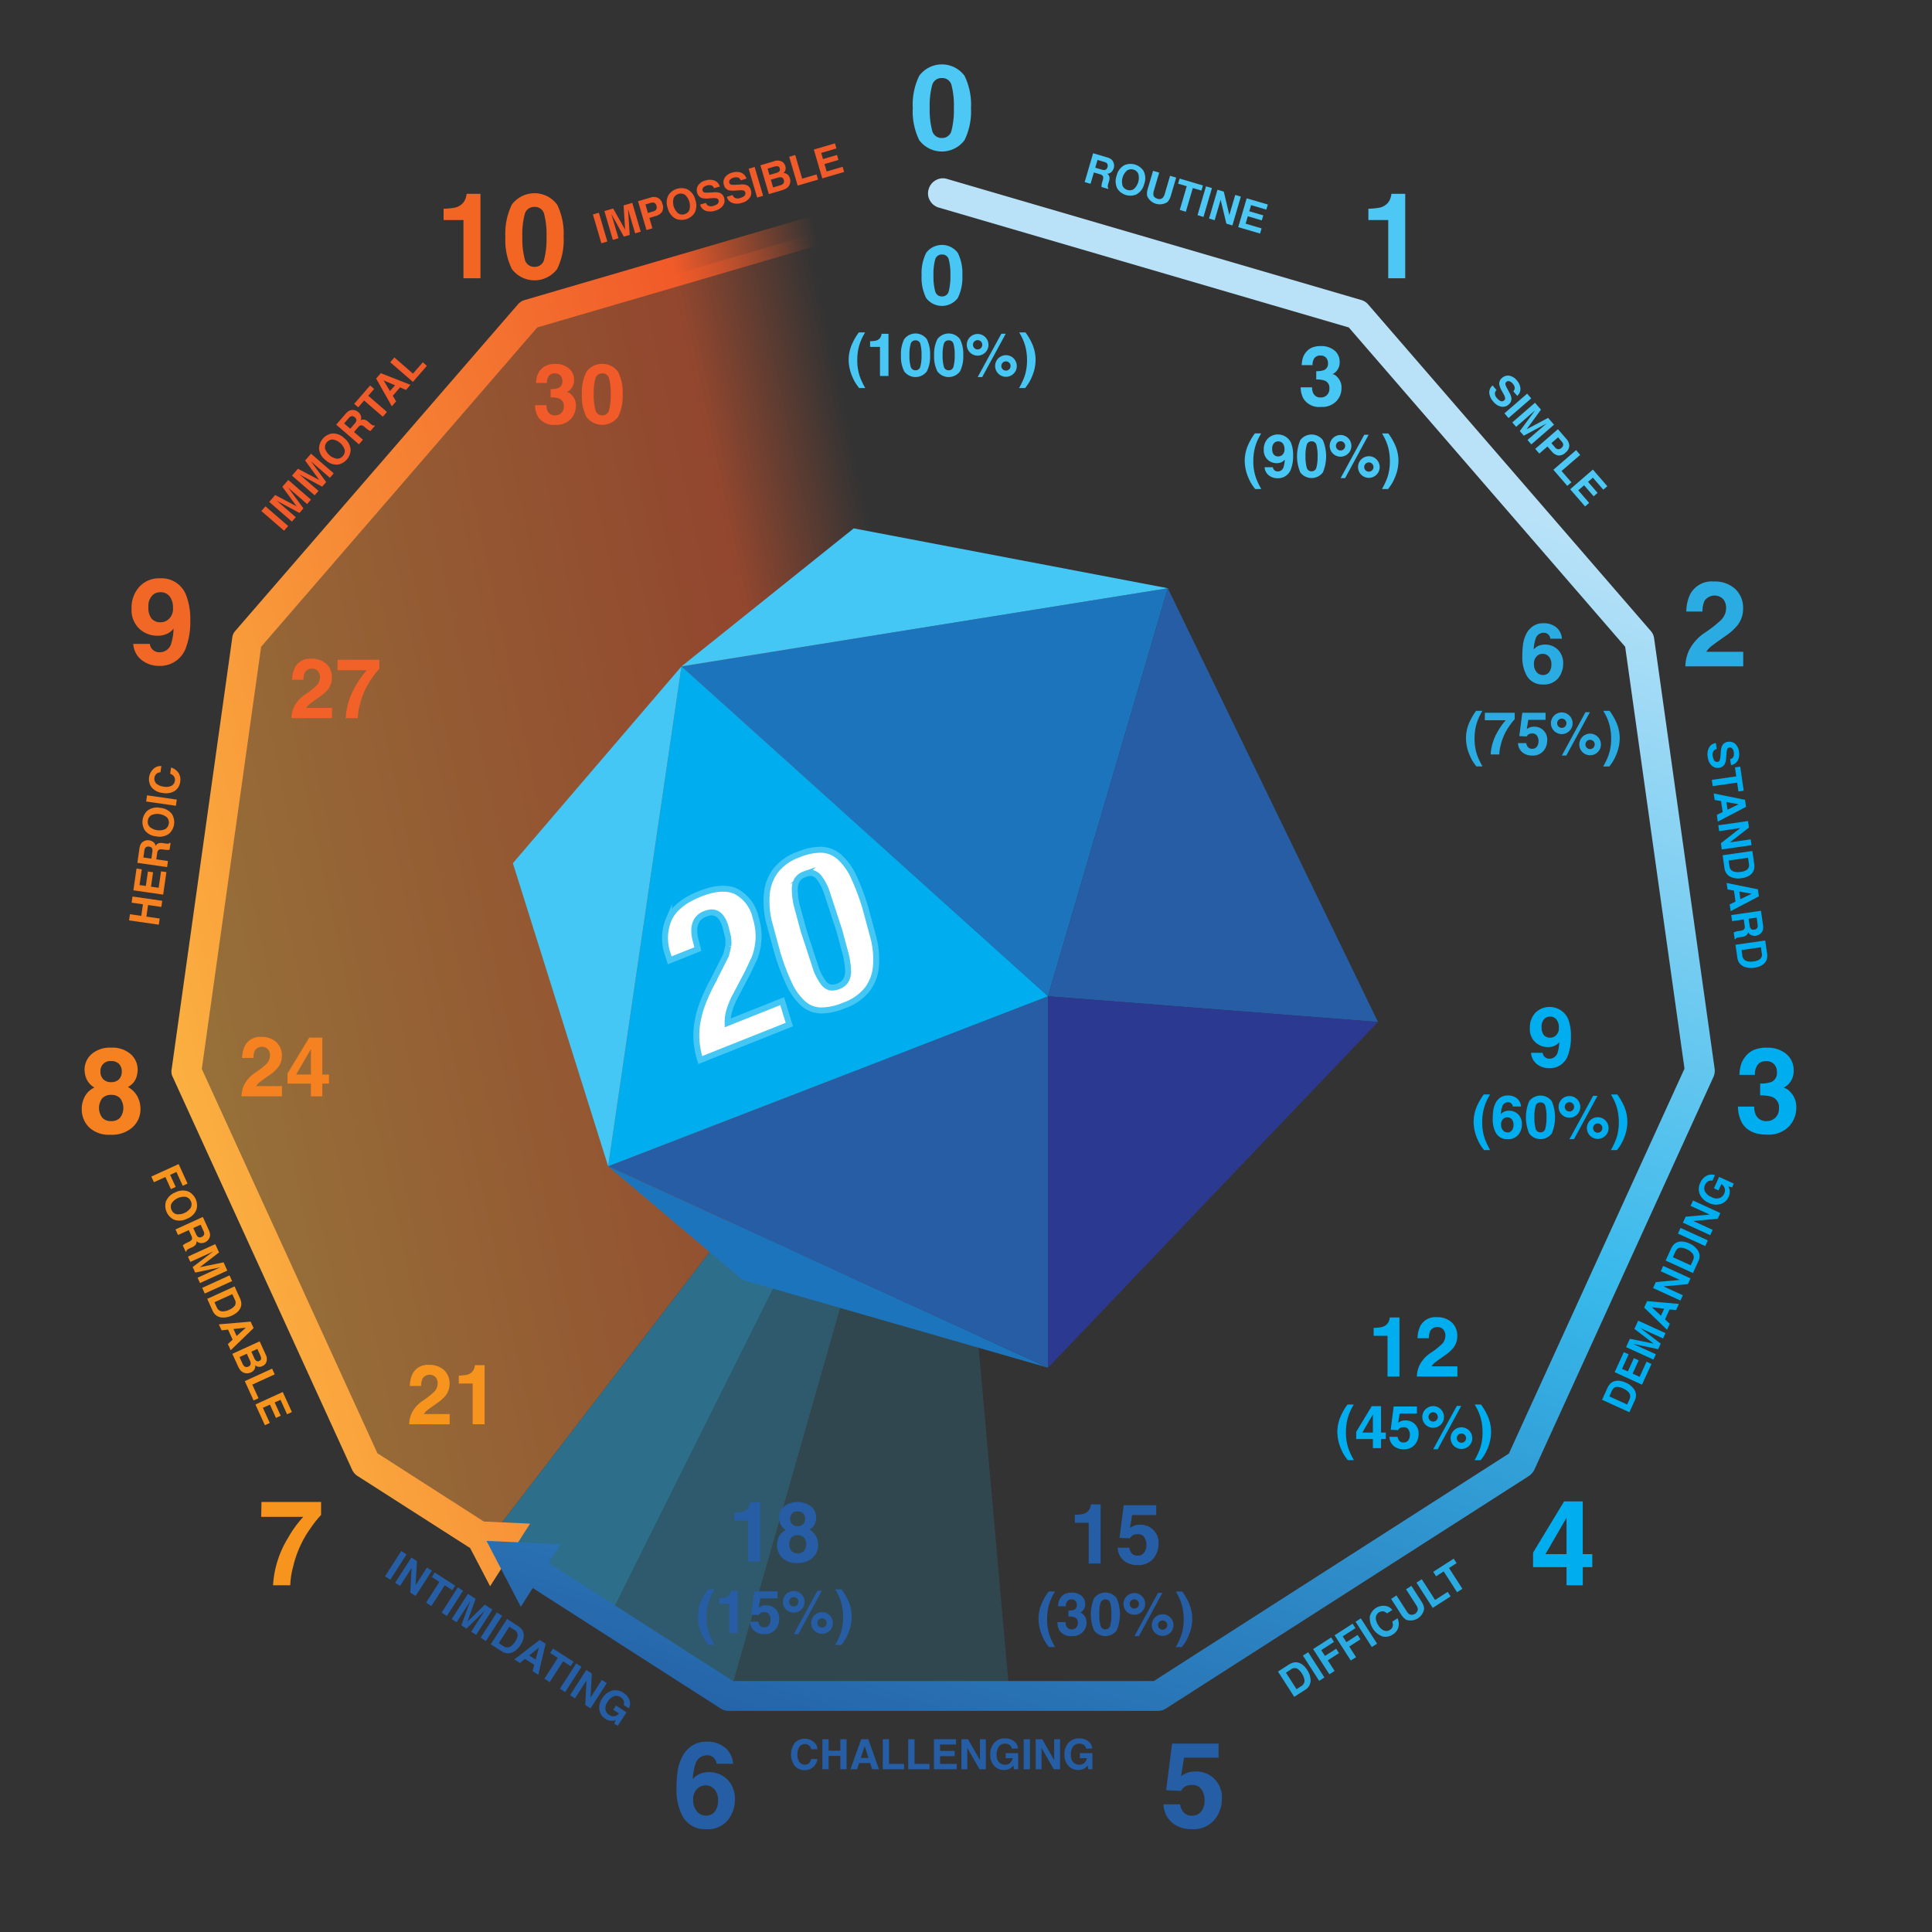 <svg id="bf36cfbf-b69f-41a9-9854-6684a7c9f3a3" data-name="Layer 1" xmlns="http://www.w3.org/2000/svg" xmlns:xlink="http://www.w3.org/1999/xlink" viewBox="0 0 324 324"><rect x="0" y="0" width="324" height="324" fill="#333333" stroke="none"/><defs><style>.b4d6edbd-c4d4-4f5c-abcc-7e54ea0ffe25{fill:none;}.b48fca43-ac39-4928-a8e9-ca30cd1d0b20{opacity:0.5;}.a1eeb927-b831-4d99-beef-9c999e788689,.bdc369e8-f1f1-4b09-97df-1f0c83a2d490,.f4f015e8-30fa-4bac-8221-f24a104b8149{fill:#27aae1;}.f4f015e8-30fa-4bac-8221-f24a104b8149{opacity:0.33;}.bdc369e8-f1f1-4b09-97df-1f0c83a2d490{opacity:0.66;}.f55be11d-b841-49be-a391-8b93a88718c2{fill:url(#a874437e-dddc-424b-a669-a4e26a4bb3a0);}.bf8fcabf-3ccf-43ba-b27d-0548940cbd04{fill:#1c75bc;}.b2881bd2-8a75-4e2d-981f-a83eeb226d09{fill:#265da4;}.b375c40c-fd83-4cb2-b4ef-0c5e2fa86947{fill:#00aeef;}.aafb1343-17c4-4a39-b4a9-451587f2b037{fill:#2b3990;}.bc39e37f-3e5a-476f-99f1-98b6c9d1cce9{fill:#44c7f4;}.be7a0094-fdf0-4d62-abd1-cd2ffbe80158{fill:#fff;stroke:#44c7f4;stroke-miterlimit:10;}.b1726290-682b-451b-b483-c7c45f81f4dc{fill:#4dc7f3;}.abc736e9-617e-4ec4-871d-75edf5c22a1c{fill:#2aace2;}.a3fff14a-f5c5-4343-bb51-09ea1fa14dc0{fill:#265ea5;}.b37081a5-0d61-4f3d-950d-7df528128432{fill:#f7941d;}.bcd62d65-c793-4988-98ba-d08351fe34eb{fill:#f58120;}.bf44b0b9-1e06-489f-866a-0d4671cab000{fill:#f16726;}.aecd7c39-fc52-4100-a584-69a1bb831bd7{fill:#f26522;}.e9cf99e9-42dc-4b13-8b92-86a3e4b429e5{fill:#48c7f4;}.a2650f9b-29bf-48af-bb06-315db6073d34{fill:#f26228;}.b8e4439b-7dee-4a1c-b5e1-8bda3935cc52{fill:#f15a29;}.bb862339-9c79-41cc-bdea-c9fa1d53c489{fill:url(#e9cc524e-5fa4-4589-8371-0b262e885731);}.a4df07a8-6be2-44df-88db-3d0dea3f91fa{fill:url(#b43c2187-8eb6-4e0f-8d0d-60663dd535f6);}</style><linearGradient id="a874437e-dddc-424b-a669-a4e26a4bb3a0" x1="27.983" y1="164.993" x2="179.333" y2="132.822" gradientUnits="userSpaceOnUse"><stop offset="0" stop-color="#fbb040"/><stop offset="0.699" stop-color="#f15a29"/><stop offset="0.849" stop-color="#f15a29" stop-opacity="0"/></linearGradient><linearGradient id="e9cc524e-5fa4-4589-8371-0b262e885731" x1="26.581" y1="170.851" x2="185.462" y2="131.238" xlink:href="#a874437e-dddc-424b-a669-a4e26a4bb3a0"/><linearGradient id="b43c2187-8eb6-4e0f-8d0d-60663dd535f6" x1="229.992" y1="77.087" x2="156.311" y2="306.997" gradientUnits="userSpaceOnUse"><stop offset="0" stop-color="#b9e2f8"/><stop offset="0.5" stop-color="#37b8eb"/><stop offset="1" stop-color="#245da3"/></linearGradient></defs><rect class="b4d6edbd-c4d4-4f5c-abcc-7e54ea0ffe25" width="324" height="324"/><g id="a1d88aed-7ef4-4005-bee9-0af3fdb80c30" data-name="background" class="b48fca43-ac39-4928-a8e9-ca30cd1d0b20"><g id="f517b5bc-2ab8-4d53-97fd-4bf258496e3c" data-name="Layer1 0 FILL"><path class="a1eeb927-b831-4d99-beef-9c999e788689" d="M81.408,258.5l20.4,13.05,56.35-113Z" transform="translate(0 0.408)"/><path class="f4f015e8-30fa-4bac-8221-f24a104b8149" d="M122.158,284.5h47.2l-11.2-125.95Z" transform="translate(0 0.408)"/><path class="bdc369e8-f1f1-4b09-97df-1f0c83a2d490" d="M122.058,284.5h.1l36-125.95-56.35,113Z" transform="translate(0 0.408)"/><path class="f55be11d-b841-49be-a391-8b93a88718c2" d="M88.558,52.8l-47.35,54.65-10.1,72.25,30,65.8,20.3,13,76.75-99.95-.15-126.05Z" transform="translate(0 0.408)"/></g></g><g id="b072523f-3220-402a-9f5d-2c1751c881a1" data-name="d20"><g id="bc229c17-8402-40f3-beb5-3f286801e963" data-name="Layer2 0 FILL"><path class="bf8fcabf-3ccf-43ba-b27d-0548940cbd04" d="M195.847,98.24l-81.562,13.107,61.472,55.322,20.09-68.429m-93.862,96.931,22.55,19.058,51.222,14.733Z" transform="translate(0 0.408)"/><path class="b2881bd2-8a75-4e2d-981f-a83eeb226d09" d="M175.757,166.669l-73.772,28.5,73.772,33.791V166.669m0,0,55.336,4.312L195.847,98.24Z" transform="translate(0 0.408)"/><path class="b375c40c-fd83-4cb2-b4ef-0c5e2fa86947" d="M114.285,111.347l-12.3,83.824,73.772-28.5Z" transform="translate(0 0.408)"/><path class="aafb1343-17c4-4a39-b4a9-451587f2b037" d="M231.093,170.981l-55.336-4.312v62.293Z" transform="translate(0 0.408)"/><path class="bc39e37f-3e5a-476f-99f1-98b6c9d1cce9" d="M86.009,144.345l15.976,50.826,12.3-83.824-28.276,33M143.17,88.2l-28.885,23.145L195.847,98.24Z" transform="translate(0 0.408)"/></g><g id="eac7f436-1d33-4acf-bc22-d7d091369117" data-name="Layer1 0 FILL"><path class="be7a0094-fdf0-4d62-abd1-cd2ffbe80158" d="M122.139,158.205l-.384,1.574-2.314,4.576a28.725,28.725,0,0,0-1.588,3.452,16.756,16.756,0,0,0-.886,3.214,12.43,12.43,0,0,0-.158,3.134,14.932,14.932,0,0,0,.621,3.214l14.945-5.952-1.2-3.928-9.152,3.651a6.518,6.518,0,0,1,.264-2,13.007,13.007,0,0,1,1.111-2.659l1.944-3.7,1.2-2.539a10.5,10.5,0,0,0,.582-2.3,9.675,9.675,0,0,0,.053-2.249,11.659,11.659,0,0,0-.477-2.314,6.479,6.479,0,0,0-3.319-4.325q-2.315-1.032-6.031.45-3.888,1.547-5.145,4.139a8.144,8.144,0,0,0-.185,6.058l.291.939,4.722-1.878-.477-1.892a6.432,6.432,0,0,1-.105-1.706,3.125,3.125,0,0,1,.5-1.362,2.814,2.814,0,0,1,1.336-.965q2.419-.966,3.372,2.129l.424,1.719a5.579,5.579,0,0,1,.053,1.521m20.975-11.691a10.136,10.136,0,0,0-2.393-3.254,4.8,4.8,0,0,0-2.963-1.164,9.668,9.668,0,0,0-3.875.82,8.34,8.34,0,0,0-3.9,2.8,7.723,7.723,0,0,0-1.388,3.862,14.515,14.515,0,0,0,.357,4.576l1.375,5.065a37.758,37.758,0,0,0,2.063,5.476,9.975,9.975,0,0,0,2.381,3.253,4.581,4.581,0,0,0,2.963,1.1,10.192,10.192,0,0,0,3.875-.86,8.488,8.488,0,0,0,3.9-2.751,7.425,7.425,0,0,0,1.389-3.808,14.541,14.541,0,0,0-.37-4.6l-1.363-5.052a38.223,38.223,0,0,0-2.05-5.462m-8.226-.291a2.513,2.513,0,0,1,1.375-.212,2,2,0,0,1,1.191.873,8.564,8.564,0,0,1,1.15,2.182l2.13,6.494,1.1,4.06a14.6,14.6,0,0,1,.4,2.751,3.216,3.216,0,0,1-.4,1.68,2.47,2.47,0,0,1-1.2.926,2.624,2.624,0,0,1-1.4.211,2.06,2.06,0,0,1-1.19-.859,9.225,9.225,0,0,1-1.151-2.169l-2.129-6.507-1.1-4.074a11.858,11.858,0,0,1-.37-2.724,3.082,3.082,0,0,1,.383-1.706A2.472,2.472,0,0,1,134.888,146.223Z" transform="translate(0 0.408)"/></g></g><path class="b1726290-682b-451b-b483-c7c45f81f4dc" d="M161.749,12.294a11.022,11.022,0,0,1,1.088,5.411,10.959,10.959,0,0,1-1.088,5.4,4.746,4.746,0,0,1-7.588,0,10.958,10.958,0,0,1-1.089-5.4,11.021,11.021,0,0,1,1.089-5.411,4.732,4.732,0,0,1,7.588,0Zm-5.435,9.146a1.612,1.612,0,0,0,1.641,1.294,1.591,1.591,0,0,0,1.626-1.294,13.834,13.834,0,0,0,.385-3.735,13.675,13.675,0,0,0-.385-3.789,1.577,1.577,0,0,0-1.626-1.231,1.6,1.6,0,0,0-1.641,1.231,13.186,13.186,0,0,0-.4,3.789A13.34,13.34,0,0,0,156.314,21.44Z" transform="translate(0 0.408)"/><path class="b1726290-682b-451b-b483-c7c45f81f4dc" d="M229.479,36.492V34.6a12.273,12.273,0,0,0,1.84-.176,2.6,2.6,0,0,0,1.364-.742,2.459,2.459,0,0,0,.546-1.016,2.361,2.361,0,0,0,.107-.566h2.324v14.16h-2.851V36.492Z" transform="translate(0 0.408)"/><path class="abc736e9-617e-4ec4-871d-75edf5c22a1c" d="M283.3,108.563a7.882,7.882,0,0,1,2.812-3,20.514,20.514,0,0,0,2.491-1.972,2.914,2.914,0,0,0,.869-2.031,2.251,2.251,0,0,0-.5-1.5,2.032,2.032,0,0,0-3.155.352,4.727,4.727,0,0,0-.312,1.738H282.8a6.828,6.828,0,0,1,.655-2.92,4.082,4.082,0,0,1,3.959-2.119,5.025,5.025,0,0,1,3.578,1.245,4.3,4.3,0,0,1,1.329,3.3,4.45,4.45,0,0,1-.939,2.793,9.3,9.3,0,0,1-2.026,1.807l-1.115.791q-1.046.741-1.432,1.074a3.154,3.154,0,0,0-.65.772h6.182v2.451h-9.7A6.658,6.658,0,0,1,283.3,108.563Z" transform="translate(0 0.408)"/><path class="b375c40c-fd83-4cb2-b4ef-0c5e2fa86947" d="M294.188,185.173a3.173,3.173,0,0,0,.274,1.406A1.866,1.866,0,0,0,296.3,187.6a2.033,2.033,0,0,0,1.427-.561,2.088,2.088,0,0,0,.609-1.616,1.82,1.82,0,0,0-1.129-1.865,5.715,5.715,0,0,0-2.025-.264v-1.992a5.228,5.228,0,0,0,1.888-.264,1.629,1.629,0,0,0,.924-1.66,1.857,1.857,0,0,0-.473-1.319,1.728,1.728,0,0,0-1.329-.507,1.683,1.683,0,0,0-1.446.625,2.653,2.653,0,0,0-.443,1.67h-2.6a6.969,6.969,0,0,1,.361-2,4.506,4.506,0,0,1,1.074-1.534,3.705,3.705,0,0,1,1.3-.761,5.607,5.607,0,0,1,1.844-.264,4.91,4.91,0,0,1,3.274,1.05,3.5,3.5,0,0,1,1.243,2.817,3.114,3.114,0,0,1-.742,2.11,2.533,2.533,0,0,1-.977.732,2.015,2.015,0,0,1,1.094.654,3.5,3.5,0,0,1,1.064,2.7A4.538,4.538,0,0,1,300,188.508a4.739,4.739,0,0,1-3.683,1.362q-3,0-4.174-1.963a5.827,5.827,0,0,1-.684-2.734Z" transform="translate(0 0.408)"/><path class="b375c40c-fd83-4cb2-b4ef-0c5e2fa86947" d="M267.035,262.4h-1.6v3.047h-2.725V262.4H257.1v-2.431l5.205-8.594h3.125v8.848h1.6Zm-4.326-2.177v-6.1l-3.534,6.1Z" transform="translate(0 0.408)"/><path class="a3fff14a-f5c5-4343-bb51-09ea1fa14dc0" d="M197.9,302.18a2.681,2.681,0,0,0,.633,1.4,1.792,1.792,0,0,0,1.364.493,1.839,1.839,0,0,0,1.573-.727,2.982,2.982,0,0,0,.541-1.831,3.184,3.184,0,0,0-.507-1.831,1.771,1.771,0,0,0-1.578-.747,2.729,2.729,0,0,0-.877.126,1.745,1.745,0,0,0-.983.87l-2.5-.118.994-7.822h7.791v2.363h-5.783l-.506,3.1a5.921,5.921,0,0,1,1-.557,4.274,4.274,0,0,1,1.473-.224,4.272,4.272,0,0,1,4.369,4.619,5.39,5.39,0,0,1-1.259,3.506,4.569,4.569,0,0,1-3.765,1.543,5,5,0,0,1-3.317-1.084,4.215,4.215,0,0,1-1.444-3.076Z" transform="translate(0 0.408)"/><path class="a3fff14a-f5c5-4343-bb51-09ea1fa14dc0" d="M120.165,295.374a1.42,1.42,0,0,0-.264-.752,1.527,1.527,0,0,0-1.358-.664,2.007,2.007,0,0,0-1.933,1.523,9.422,9.422,0,0,0-.43,2.481,3.133,3.133,0,0,1,1.2-.9,4.4,4.4,0,0,1,4.654,1,4.575,4.575,0,0,1,1.206,3.271,5.524,5.524,0,0,1-1.182,3.5,4.37,4.37,0,0,1-3.672,1.514,4.226,4.226,0,0,1-3.945-2.237,9.114,9.114,0,0,1-.986-4.511,20.563,20.563,0,0,1,.136-2.637,8.062,8.062,0,0,1,.948-3.008,4.839,4.839,0,0,1,1.586-1.65,4.279,4.279,0,0,1,2.349-.625,4.651,4.651,0,0,1,3.145,1.011,3.842,3.842,0,0,1,1.318,2.69Zm-3.3,7.979a1.964,1.964,0,0,0,1.562.722,1.736,1.736,0,0,0,1.46-.7,2.906,2.906,0,0,0,.532-1.812,2.707,2.707,0,0,0-.605-1.9,1.939,1.939,0,0,0-1.484-.659,1.975,1.975,0,0,0-1.26.43,2.428,2.428,0,0,0-.82,2.05A2.782,2.782,0,0,0,116.864,303.353Z" transform="translate(0 0.408)"/><path class="b37081a5-0d61-4f3d-950d-7df528128432" d="M53.847,253.65a17.7,17.7,0,0,0-1.742,2.193,18.051,18.051,0,0,0-2.944,6.479,13.345,13.345,0,0,0-.48,3.125h-2.89a17,17,0,0,1,2.5-7.92,18.669,18.669,0,0,1,2.571-3.554H43.808l.039-2.5h10Z" transform="translate(0 0.408)"/><path class="bcd62d65-c793-4988-98ba-d08351fe34eb" d="M14.251,183.435a3.428,3.428,0,0,1,1.577-1.456A3.3,3.3,0,0,1,14.49,180.5a4.122,4.122,0,0,1-.309-1.489,3.471,3.471,0,0,1,1.165-2.632,4.63,4.63,0,0,1,3.288-1.089,4.634,4.634,0,0,1,3.289,1.089,3.473,3.473,0,0,1,1.164,2.632,4.138,4.138,0,0,1-.307,1.489,2.847,2.847,0,0,1-1.333,1.382,3.93,3.93,0,0,1,1.579,1.553,4.417,4.417,0,0,1,.53,2.158,4.032,4.032,0,0,1-1.325,3.042,5.161,5.161,0,0,1-3.7,1.255,4.8,4.8,0,0,1-3.6-1.255,4.2,4.2,0,0,1-1.222-3.042A4.358,4.358,0,0,1,14.251,183.435Zm2.894,3.593a1.954,1.954,0,0,0,1.5.576,1.954,1.954,0,0,0,1.5-.576,2.711,2.711,0,0,0-.01-3.266,1.993,1.993,0,0,0-1.489-.562,1.993,1.993,0,0,0-1.489.562,2.711,2.711,0,0,0-.01,3.266Zm.177-6.445a1.751,1.751,0,0,0,1.317.488,1.73,1.73,0,0,0,1.317-.488,1.751,1.751,0,0,0,.465-1.26,1.8,1.8,0,0,0-.465-1.313,1.761,1.761,0,0,0-1.317-.474,1.644,1.644,0,0,0-1.792,1.787A1.728,1.728,0,0,0,17.322,180.583Z" transform="translate(0 0.408)"/><path class="bf44b0b9-1e06-489f-866a-0d4671cab000" d="M23.379,97.987a4.446,4.446,0,0,1,3.413-1.411,4.409,4.409,0,0,1,4.434,2.861,11.157,11.157,0,0,1,.683,4.268,12.15,12.15,0,0,1-.654,4.287,4.581,4.581,0,0,1-4.59,3.271,4.681,4.681,0,0,1-2.861-.942,3.716,3.716,0,0,1-1.455-2.749h2.773a1.676,1.676,0,0,0,.527,1.015,1.633,1.633,0,0,0,1.143.391,1.987,1.987,0,0,0,1.934-1.523,8.924,8.924,0,0,0,.38-2.452,3,3,0,0,1-.81.733,3.684,3.684,0,0,1-1.924.469,4.381,4.381,0,0,1-3-1.167,4.272,4.272,0,0,1-1.309-3.365A5.192,5.192,0,0,1,23.379,97.987Zm4.683,5.62a2.3,2.3,0,0,0,.947-2.1,2.965,2.965,0,0,0-.562-1.9,1.86,1.86,0,0,0-1.538-.7,1.913,1.913,0,0,0-1.221.4,2.534,2.534,0,0,0-.8,2.119,2.954,2.954,0,0,0,.512,1.89,1.915,1.915,0,0,0,1.578.63A1.95,1.95,0,0,0,28.062,103.607Z" transform="translate(0 0.408)"/><path class="aecd7c39-fc52-4100-a584-69a1bb831bd7" d="M74.392,36.492V34.6a12.14,12.14,0,0,0,1.841-.176,2.59,2.59,0,0,0,1.364-.742,2.455,2.455,0,0,0,.546-1.015,2.358,2.358,0,0,0,.107-.567h2.324v14.16H77.722V36.492Z" transform="translate(0 0.408)"/><path class="aecd7c39-fc52-4100-a584-69a1bb831bd7" d="M93.43,33.9a11.017,11.017,0,0,1,1.089,5.41,10.958,10.958,0,0,1-1.089,5.4,4.746,4.746,0,0,1-7.588,0,10.958,10.958,0,0,1-1.089-5.4,11.017,11.017,0,0,1,1.089-5.41,4.732,4.732,0,0,1,7.588,0ZM88,43.049a1.612,1.612,0,0,0,1.64,1.294,1.589,1.589,0,0,0,1.626-1.294,13.782,13.782,0,0,0,.386-3.735,13.629,13.629,0,0,0-.386-3.789,1.576,1.576,0,0,0-1.626-1.231A1.6,1.6,0,0,0,88,35.525a13.179,13.179,0,0,0-.4,3.789A13.328,13.328,0,0,0,88,43.049Z" transform="translate(0 0.408)"/><path class="e9cf99e9-42dc-4b13-8b92-86a3e4b429e5" d="M160.626,42a7.705,7.705,0,0,1,.763,3.788,7.661,7.661,0,0,1-.763,3.78,3.322,3.322,0,0,1-5.311,0,7.673,7.673,0,0,1-.762-3.78A7.717,7.717,0,0,1,155.315,42a3.312,3.312,0,0,1,5.311,0Zm-3.8,6.4a1.129,1.129,0,0,0,1.149.906,1.113,1.113,0,0,0,1.138-.906,9.671,9.671,0,0,0,.27-2.614,9.571,9.571,0,0,0-.27-2.653,1.1,1.1,0,0,0-1.138-.861,1.12,1.12,0,0,0-1.149.861,9.233,9.233,0,0,0-.28,2.653A9.329,9.329,0,0,0,156.822,48.4Z" transform="translate(0 0.408)"/><path class="e9cf99e9-42dc-4b13-8b92-86a3e4b429e5" d="M142.9,57.267a10.444,10.444,0,0,1,1.128-1.934h1.05l-.3.547a8.163,8.163,0,0,0-.855,2.364,9.355,9.355,0,0,0-.156,1.767,8.342,8.342,0,0,0,.435,2.749,12.479,12.479,0,0,0,.9,1.905h-1.03l-.347-.474A6.4,6.4,0,0,1,143,62.912a7.3,7.3,0,0,1-.678-2.989A6.625,6.625,0,0,1,142.9,57.267Z" transform="translate(0 0.408)"/><path class="e9cf99e9-42dc-4b13-8b92-86a3e4b429e5" d="M145.914,57.765v-.947a6.2,6.2,0,0,0,.92-.088,1.3,1.3,0,0,0,.682-.371,1.233,1.233,0,0,0,.273-.508,1.2,1.2,0,0,0,.053-.283H149v7.08h-1.425V57.765Z" transform="translate(0 0.408)"/><path class="e9cf99e9-42dc-4b13-8b92-86a3e4b429e5" d="M155.433,56.471a5.523,5.523,0,0,1,.544,2.705,5.488,5.488,0,0,1-.544,2.7,2.372,2.372,0,0,1-3.794,0,5.476,5.476,0,0,1-.545-2.7,5.51,5.51,0,0,1,.545-2.705,2.366,2.366,0,0,1,3.794,0Zm-2.718,4.573a.807.807,0,0,0,.821.647.8.8,0,0,0,.813-.647,6.933,6.933,0,0,0,.193-1.868,6.849,6.849,0,0,0-.193-1.894.788.788,0,0,0-.813-.615.8.8,0,0,0-.821.615,6.607,6.607,0,0,0-.2,1.894A6.688,6.688,0,0,0,152.715,61.044Z" transform="translate(0 0.408)"/><path class="e9cf99e9-42dc-4b13-8b92-86a3e4b429e5" d="M160.994,56.471a5.51,5.51,0,0,1,.545,2.705,5.476,5.476,0,0,1-.545,2.7,2.372,2.372,0,0,1-3.794,0,5.477,5.477,0,0,1-.544-2.7,5.511,5.511,0,0,1,.544-2.705,2.366,2.366,0,0,1,3.794,0Zm-2.717,4.573a.806.806,0,0,0,.82.647.794.794,0,0,0,.813-.647,6.892,6.892,0,0,0,.193-1.868,6.81,6.81,0,0,0-.193-1.894.787.787,0,0,0-.813-.615.8.8,0,0,0-.82.615,6.607,6.607,0,0,0-.2,1.894A6.688,6.688,0,0,0,158.277,61.044Z" transform="translate(0 0.408)"/><path class="e9cf99e9-42dc-4b13-8b92-86a3e4b429e5" d="M165.237,58.7a1.817,1.817,0,1,1,.531-1.285A1.744,1.744,0,0,1,165.237,58.7Zm-.737-.735a.779.779,0,1,0-.549.227A.753.753,0,0,0,164.5,57.968Zm3.421-2.4h.739l-3.943,7.265h-.756Zm2.06,6.689a1.813,1.813,0,1,1,.533-1.284A1.75,1.75,0,0,1,169.981,62.257Zm-.735-1.833a.775.775,0,1,0,.228.549A.744.744,0,0,0,169.246,60.424Z" transform="translate(0 0.408)"/><path class="e9cf99e9-42dc-4b13-8b92-86a3e4b429e5" d="M173.1,57.267a6.64,6.64,0,0,1,.57,2.656,7.3,7.3,0,0,1-.678,2.989,6.358,6.358,0,0,1-.717,1.279l-.345.474H170.9a12.51,12.51,0,0,0,.9-1.905,8.368,8.368,0,0,0,.434-2.749,9.27,9.27,0,0,0-.157-1.767,8.151,8.151,0,0,0-.85-2.364l-.3-.547h1.048A10.481,10.481,0,0,1,173.1,57.267Z" transform="translate(0 0.408)"/><path class="e9cf99e9-42dc-4b13-8b92-86a3e4b429e5" d="M220.037,64.547a2.238,2.238,0,0,0,.191.984,1.307,1.307,0,0,0,1.289.718,1.429,1.429,0,0,0,1-.393,1.462,1.462,0,0,0,.426-1.131,1.274,1.274,0,0,0-.791-1.306,4,4,0,0,0-1.417-.185V61.84a3.663,3.663,0,0,0,1.322-.185,1.14,1.14,0,0,0,.647-1.162,1.3,1.3,0,0,0-.331-.923,1.208,1.208,0,0,0-.931-.355,1.177,1.177,0,0,0-1.012.437,1.854,1.854,0,0,0-.31,1.169H218.3a4.858,4.858,0,0,1,.252-1.4,3.16,3.16,0,0,1,.752-1.073,2.619,2.619,0,0,1,.908-.534,3.922,3.922,0,0,1,1.29-.184,3.431,3.431,0,0,1,2.291.735,2.447,2.447,0,0,1,.871,1.972,2.184,2.184,0,0,1-.519,1.476,1.78,1.78,0,0,1-.684.513,1.409,1.409,0,0,1,.766.458,2.451,2.451,0,0,1,.745,1.887,3.181,3.181,0,0,1-.871,2.211,3.318,3.318,0,0,1-2.579.954,3.116,3.116,0,0,1-2.922-1.374,4.071,4.071,0,0,1-.478-1.914Z" transform="translate(0 0.408)"/><path class="e9cf99e9-42dc-4b13-8b92-86a3e4b429e5" d="M209.315,74.208a10.444,10.444,0,0,1,1.128-1.934h1.05l-.3.547a8.132,8.132,0,0,0-.854,2.364,9.273,9.273,0,0,0-.156,1.767,8.342,8.342,0,0,0,.434,2.749,12.453,12.453,0,0,0,.9,1.9h-1.031l-.346-.473a6.354,6.354,0,0,1-.718-1.279,7.283,7.283,0,0,1-.679-2.989A6.642,6.642,0,0,1,209.315,74.208Z" transform="translate(0 0.408)"/><path class="e9cf99e9-42dc-4b13-8b92-86a3e4b429e5" d="M212.594,73.156a2.427,2.427,0,0,1,3.924.725,5.586,5.586,0,0,1,.341,2.134,6.072,6.072,0,0,1-.327,2.143,2.29,2.29,0,0,1-2.3,1.636,2.336,2.336,0,0,1-1.43-.471,1.857,1.857,0,0,1-.728-1.375h1.387a.833.833,0,0,0,.263.508.817.817,0,0,0,.572.195.994.994,0,0,0,.967-.761,4.485,4.485,0,0,0,.19-1.226,1.5,1.5,0,0,1-.405.366,1.834,1.834,0,0,1-.962.235,2.184,2.184,0,0,1-1.5-.584A2.134,2.134,0,0,1,211.938,75,2.6,2.6,0,0,1,212.594,73.156Zm2.342,2.81a1.15,1.15,0,0,0,.473-1.05,1.485,1.485,0,0,0-.281-.952.928.928,0,0,0-.769-.352.956.956,0,0,0-.61.2,1.264,1.264,0,0,0-.4,1.06,1.48,1.48,0,0,0,.255.945.959.959,0,0,0,.79.315A.975.975,0,0,0,214.936,75.966Z" transform="translate(0 0.408)"/><path class="e9cf99e9-42dc-4b13-8b92-86a3e4b429e5" d="M221.852,73.412a6.985,6.985,0,0,1,0,5.4,2.372,2.372,0,0,1-3.794,0,6.985,6.985,0,0,1,0-5.4,2.366,2.366,0,0,1,3.794,0Zm-2.717,4.573a.805.805,0,0,0,.82.647.8.8,0,0,0,.813-.647,6.933,6.933,0,0,0,.193-1.868,6.849,6.849,0,0,0-.193-1.894.788.788,0,0,0-.813-.616.8.8,0,0,0-.82.616,6.571,6.571,0,0,0-.2,1.894A6.65,6.65,0,0,0,219.135,77.985Z" transform="translate(0 0.408)"/><path class="e9cf99e9-42dc-4b13-8b92-86a3e4b429e5" d="M226.1,75.644a1.819,1.819,0,1,1,.53-1.285A1.748,1.748,0,0,1,226.1,75.644Zm-.738-.735a.777.777,0,1,0-.548.227A.749.749,0,0,0,225.357,74.909Zm3.421-2.4h.74l-3.944,7.265h-.756Zm2.061,6.689a1.815,1.815,0,1,1,.532-1.284A1.751,1.751,0,0,1,230.839,79.2Zm-.735-1.833a.777.777,0,1,0,.227.549A.746.746,0,0,0,230.1,77.365Z" transform="translate(0 0.408)"/><path class="e9cf99e9-42dc-4b13-8b92-86a3e4b429e5" d="M233.955,74.208a6.64,6.64,0,0,1,.57,2.656,7.3,7.3,0,0,1-.677,2.989,6.408,6.408,0,0,1-.717,1.279l-.346.473h-1.028a12.441,12.441,0,0,0,.894-1.9,8.368,8.368,0,0,0,.434-2.749,9.355,9.355,0,0,0-.156-1.767,8.154,8.154,0,0,0-.851-2.364l-.3-.547h1.048A10.481,10.481,0,0,1,233.955,74.208Z" transform="translate(0 0.408)"/><path class="abc736e9-617e-4ec4-871d-75edf5c22a1c" d="M259.991,106.7a1,1,0,0,0-.184-.527,1.069,1.069,0,0,0-.951-.464,1.405,1.405,0,0,0-1.353,1.066,6.625,6.625,0,0,0-.3,1.736,2.208,2.208,0,0,1,.841-.629,3.08,3.08,0,0,1,3.258.7,3.207,3.207,0,0,1,.844,2.29,3.864,3.864,0,0,1-.828,2.447,3.054,3.054,0,0,1-2.57,1.06,2.96,2.96,0,0,1-2.762-1.566,6.388,6.388,0,0,1-.69-3.158,14.329,14.329,0,0,1,.1-1.846,5.642,5.642,0,0,1,.663-2.105,3.4,3.4,0,0,1,1.111-1.156,3,3,0,0,1,1.644-.437,3.259,3.259,0,0,1,2.2.707,2.694,2.694,0,0,1,.923,1.884Zm-2.31,5.585a1.375,1.375,0,0,0,1.093.506,1.216,1.216,0,0,0,1.023-.489,2.038,2.038,0,0,0,.372-1.268,1.9,1.9,0,0,0-.424-1.33,1.357,1.357,0,0,0-1.039-.461,1.388,1.388,0,0,0-.882.3,1.7,1.7,0,0,0-.574,1.435A1.947,1.947,0,0,0,257.681,112.281Z" transform="translate(0 0.408)"/><path class="abc736e9-617e-4ec4-871d-75edf5c22a1c" d="M246.419,120.732a10.558,10.558,0,0,1,1.128-1.934h1.05l-.3.547a8.168,8.168,0,0,0-.855,2.363,9.457,9.457,0,0,0-.156,1.768,8.368,8.368,0,0,0,.435,2.749,12.573,12.573,0,0,0,.9,1.9h-1.03l-.347-.473a6.387,6.387,0,0,1-.718-1.28,7.289,7.289,0,0,1-.678-2.988A6.625,6.625,0,0,1,246.419,120.732Z" transform="translate(0 0.408)"/><path class="abc736e9-617e-4ec4-871d-75edf5c22a1c" d="M254.017,120.214a8.78,8.78,0,0,0-.871,1.1,9.018,9.018,0,0,0-1.472,3.239,6.676,6.676,0,0,0-.24,1.563h-1.446a8.516,8.516,0,0,1,1.251-3.96,9.458,9.458,0,0,1,1.285-1.778H249l.02-1.25h5Z" transform="translate(0 0.408)"/><path class="abc736e9-617e-4ec4-871d-75edf5c22a1c" d="M255.955,124.218a1.36,1.36,0,0,0,.316.7.9.9,0,0,0,.683.247.918.918,0,0,0,.786-.364,1.49,1.49,0,0,0,.271-.916,1.591,1.591,0,0,0-.253-.915.887.887,0,0,0-.789-.374,1.337,1.337,0,0,0-.439.064.87.87,0,0,0-.492.434l-1.247-.058.5-3.912h3.9v1.182h-2.892l-.253,1.548a2.883,2.883,0,0,1,.5-.278,2.121,2.121,0,0,1,.736-.113,2.136,2.136,0,0,1,2.185,2.31,2.7,2.7,0,0,1-.629,1.753,2.288,2.288,0,0,1-1.883.771,2.5,2.5,0,0,1-1.659-.542,2.108,2.108,0,0,1-.722-1.538Z" transform="translate(0 0.408)"/><path class="abc736e9-617e-4ec4-871d-75edf5c22a1c" d="M263.2,122.167a1.817,1.817,0,1,1,.53-1.284A1.747,1.747,0,0,1,263.2,122.167Zm-.737-.734a.779.779,0,1,0-.55.227A.751.751,0,0,0,262.462,121.433Zm3.42-2.4h.739l-3.943,7.265h-.756Zm2.06,6.689a1.813,1.813,0,1,1,.533-1.284A1.746,1.746,0,0,1,267.942,125.722Zm-.734-1.833a.777.777,0,1,0,.227.549A.746.746,0,0,0,267.208,123.889Z" transform="translate(0 0.408)"/><path class="abc736e9-617e-4ec4-871d-75edf5c22a1c" d="M271.059,120.732a6.64,6.64,0,0,1,.57,2.656,7.289,7.289,0,0,1-.678,2.988,6.347,6.347,0,0,1-.716,1.28l-.346.473H268.86a12.529,12.529,0,0,0,.9-1.9,8.394,8.394,0,0,0,.432-2.749,9.377,9.377,0,0,0-.155-1.768,8.158,8.158,0,0,0-.851-2.363l-.3-.547h1.048A10.481,10.481,0,0,1,271.059,120.732Z" transform="translate(0 0.408)"/><path class="b375c40c-fd83-4cb2-b4ef-0c5e2fa86947" d="M257.479,169.442a3.4,3.4,0,0,1,5.492,1.015,7.8,7.8,0,0,1,.478,2.987,8.476,8.476,0,0,1-.458,3,3.2,3.2,0,0,1-3.213,2.29,3.278,3.278,0,0,1-2-.659,2.607,2.607,0,0,1-1.018-1.925H258.7a1.173,1.173,0,0,0,.369.711,1.144,1.144,0,0,0,.8.274,1.391,1.391,0,0,0,1.354-1.067,6.212,6.212,0,0,0,.266-1.715,2.082,2.082,0,0,1-.567.512,2.573,2.573,0,0,1-1.347.328,3.064,3.064,0,0,1-2.1-.816,2.991,2.991,0,0,1-.916-2.356A3.632,3.632,0,0,1,257.479,169.442Zm3.277,3.934a1.607,1.607,0,0,0,.663-1.47,2.079,2.079,0,0,0-.393-1.333,1.3,1.3,0,0,0-1.077-.492,1.343,1.343,0,0,0-.854.28,1.775,1.775,0,0,0-.561,1.484,2.059,2.059,0,0,0,.36,1.323,1.338,1.338,0,0,0,1.1.44A1.357,1.357,0,0,0,260.756,173.376Z" transform="translate(0 0.408)"/><path class="b375c40c-fd83-4cb2-b4ef-0c5e2fa86947" d="M247.7,185.067a10.586,10.586,0,0,1,1.128-1.933h1.05l-.3.547a8.166,8.166,0,0,0-.854,2.363,9.37,9.37,0,0,0-.157,1.768,8.368,8.368,0,0,0,.435,2.749,12.672,12.672,0,0,0,.9,1.9h-1.03l-.347-.474a6.33,6.33,0,0,1-.717-1.279,7.275,7.275,0,0,1-.679-2.988A6.629,6.629,0,0,1,247.7,185.067Z" transform="translate(0 0.408)"/><path class="b375c40c-fd83-4cb2-b4ef-0c5e2fa86947" d="M253.694,185.15a.713.713,0,0,0-.132-.376.765.765,0,0,0-.678-.332,1,1,0,0,0-.967.762,4.727,4.727,0,0,0-.215,1.24,1.572,1.572,0,0,1,.6-.449,2.2,2.2,0,0,1,2.327.5,2.294,2.294,0,0,1,.6,1.636,2.758,2.758,0,0,1-.59,1.748,2.184,2.184,0,0,1-1.836.757,2.113,2.113,0,0,1-1.973-1.118,4.565,4.565,0,0,1-.493-2.256,10.394,10.394,0,0,1,.068-1.319,4.031,4.031,0,0,1,.474-1.5,2.435,2.435,0,0,1,.794-.826,2.143,2.143,0,0,1,1.174-.312,2.324,2.324,0,0,1,1.572.506,1.924,1.924,0,0,1,.659,1.344Zm-1.65,3.99a.981.981,0,0,0,.781.361.869.869,0,0,0,.731-.349,1.463,1.463,0,0,0,.265-.906,1.354,1.354,0,0,0-.3-.949.97.97,0,0,0-.743-.33,1,1,0,0,0-.63.215,1.217,1.217,0,0,0-.41,1.025A1.39,1.39,0,0,0,252.044,189.14Z" transform="translate(0 0.408)"/><path class="b375c40c-fd83-4cb2-b4ef-0c5e2fa86947" d="M260.24,184.271a6.987,6.987,0,0,1,0,5.406,2.374,2.374,0,0,1-3.794,0,6.975,6.975,0,0,1,0-5.406,2.366,2.366,0,0,1,3.794,0Zm-2.718,4.574a.808.808,0,0,0,.821.646.8.8,0,0,0,.813-.646,6.938,6.938,0,0,0,.193-1.868,6.857,6.857,0,0,0-.193-1.9.788.788,0,0,0-.813-.615.8.8,0,0,0-.821.615,6.652,6.652,0,0,0-.2,1.9A6.731,6.731,0,0,0,257.522,188.845Z" transform="translate(0 0.408)"/><path class="b375c40c-fd83-4cb2-b4ef-0c5e2fa86947" d="M264.483,186.5a1.817,1.817,0,1,1,.53-1.284A1.747,1.747,0,0,1,264.483,186.5Zm-.737-.734a.781.781,0,1,0-.55.226A.752.752,0,0,0,263.746,185.769Zm3.42-2.4h.739l-3.943,7.266h-.756Zm2.061,6.69a1.817,1.817,0,1,1,.532-1.285A1.75,1.75,0,0,1,269.227,190.058Zm-.735-1.833a.777.777,0,1,0,.227.548A.747.747,0,0,0,268.492,188.225Z" transform="translate(0 0.408)"/><path class="b375c40c-fd83-4cb2-b4ef-0c5e2fa86947" d="M272.343,185.067a6.628,6.628,0,0,1,.57,2.657,7.273,7.273,0,0,1-.678,2.988,6.388,6.388,0,0,1-.715,1.279l-.347.474h-1.028a12.606,12.606,0,0,0,.9-1.9,8.394,8.394,0,0,0,.433-2.749,9.373,9.373,0,0,0-.156-1.768,8.158,8.158,0,0,0-.851-2.363l-.3-.547h1.048A10.509,10.509,0,0,1,272.343,185.067Z" transform="translate(0 0.408)"/><path class="b375c40c-fd83-4cb2-b4ef-0c5e2fa86947" d="M230.365,223.611v-1.326a8.5,8.5,0,0,0,1.289-.123,1.82,1.82,0,0,0,.954-.519,1.7,1.7,0,0,0,.382-.711,1.6,1.6,0,0,0,.075-.4h1.627v9.912h-2v-6.836Z" transform="translate(0 0.408)"/><path class="b375c40c-fd83-4cb2-b4ef-0c5e2fa86947" d="M238.076,228.5a5.517,5.517,0,0,1,1.969-2.1,14.451,14.451,0,0,0,1.743-1.38,2.042,2.042,0,0,0,.608-1.422,1.574,1.574,0,0,0-.348-1.046,1.421,1.421,0,0,0-2.208.246,3.31,3.31,0,0,0-.219,1.217h-1.893a4.761,4.761,0,0,1,.459-2.044,2.853,2.853,0,0,1,2.771-1.484,3.515,3.515,0,0,1,2.5.871,3.012,3.012,0,0,1,.931,2.308,3.118,3.118,0,0,1-.658,1.955,6.531,6.531,0,0,1-1.418,1.265l-.78.553q-.734.519-1,.752a2.207,2.207,0,0,0-.455.54h4.327v1.716h-6.788A4.67,4.67,0,0,1,238.076,228.5Z" transform="translate(0 0.408)"/><path class="b375c40c-fd83-4cb2-b4ef-0c5e2fa86947" d="M224.85,237.066a10.3,10.3,0,0,1,1.128-1.933h1.049l-.3.547a8.126,8.126,0,0,0-.854,2.363,9.358,9.358,0,0,0-.156,1.768,8.346,8.346,0,0,0,.434,2.749,12.587,12.587,0,0,0,.9,1.9h-1.031l-.346-.474a6.354,6.354,0,0,1-.718-1.279,7.282,7.282,0,0,1-.679-2.988A6.627,6.627,0,0,1,224.85,237.066Z" transform="translate(0 0.408)"/><path class="b375c40c-fd83-4cb2-b4ef-0c5e2fa86947" d="M232.4,240.924h-.8v1.523H230.24v-1.523h-2.8v-1.216l2.6-4.3H231.6v4.424h.8Zm-2.163-1.089v-3.05l-1.767,3.05Z" transform="translate(0 0.408)"/><path class="b375c40c-fd83-4cb2-b4ef-0c5e2fa86947" d="M234.386,240.553a1.333,1.333,0,0,0,.316.7.893.893,0,0,0,.682.247.919.919,0,0,0,.787-.364,1.493,1.493,0,0,0,.27-.915,1.6,1.6,0,0,0-.253-.916.887.887,0,0,0-.79-.373,1.337,1.337,0,0,0-.438.063.87.87,0,0,0-.491.435l-1.248-.059.5-3.911h3.9v1.182h-2.891l-.253,1.547a2.847,2.847,0,0,1,.5-.278,2.118,2.118,0,0,1,.736-.112,2.137,2.137,0,0,1,2.185,2.309,2.694,2.694,0,0,1-.63,1.753,2.288,2.288,0,0,1-1.883.772,2.5,2.5,0,0,1-1.658-.542,2.107,2.107,0,0,1-.722-1.538Z" transform="translate(0 0.408)"/><path class="b375c40c-fd83-4cb2-b4ef-0c5e2fa86947" d="M241.629,238.5a1.818,1.818,0,1,1,.53-1.284A1.75,1.75,0,0,1,241.629,238.5Zm-.737-.735a.779.779,0,1,0-.549.227A.75.75,0,0,0,240.892,237.767Zm3.42-2.4h.74l-3.944,7.266h-.755Zm2.061,6.69a1.817,1.817,0,1,1,.532-1.285A1.753,1.753,0,0,1,246.373,242.057Zm-.735-1.834a.777.777,0,1,0,.227.549A.746.746,0,0,0,245.638,240.223Z" transform="translate(0 0.408)"/><path class="b375c40c-fd83-4cb2-b4ef-0c5e2fa86947" d="M249.489,237.066a6.643,6.643,0,0,1,.571,2.657,7.3,7.3,0,0,1-.678,2.988,6.358,6.358,0,0,1-.717,1.279l-.346.474h-1.028a12.6,12.6,0,0,0,.9-1.9,8.372,8.372,0,0,0,.433-2.749,9.358,9.358,0,0,0-.156-1.768,8.119,8.119,0,0,0-.851-2.363l-.3-.547h1.048A10.444,10.444,0,0,1,249.489,237.066Z" transform="translate(0 0.408)"/><path class="a3fff14a-f5c5-4343-bb51-09ea1fa14dc0" d="M180.251,254.961v-1.326a8.775,8.775,0,0,0,1.289-.123,1.814,1.814,0,0,0,.954-.52,1.7,1.7,0,0,0,.382-.711,1.584,1.584,0,0,0,.075-.4h1.627V261.8h-2v-6.836Z" transform="translate(0 0.408)"/><path class="a3fff14a-f5c5-4343-bb51-09ea1fa14dc0" d="M189.377,259.145a1.885,1.885,0,0,0,.443.98,1.257,1.257,0,0,0,.955.346,1.289,1.289,0,0,0,1.1-.51,2.091,2.091,0,0,0,.378-1.281,2.231,2.231,0,0,0-.355-1.283,1.24,1.24,0,0,0-1.1-.522,1.876,1.876,0,0,0-.614.089,1.214,1.214,0,0,0-.689.608l-1.746-.082.695-5.475H193.9v1.654h-4.048l-.355,2.167a4.048,4.048,0,0,1,.7-.39,2.976,2.976,0,0,1,1.032-.157,2.99,2.99,0,0,1,3.057,3.233,3.783,3.783,0,0,1-.881,2.455,3.2,3.2,0,0,1-2.635,1.08,3.5,3.5,0,0,1-2.323-.759,2.95,2.95,0,0,1-1.01-2.153Z" transform="translate(0 0.408)"/><path class="a3fff14a-f5c5-4343-bb51-09ea1fa14dc0" d="M174.735,268.416a10.412,10.412,0,0,1,1.128-1.934h1.05l-.3.547a8.121,8.121,0,0,0-.854,2.364,9.262,9.262,0,0,0-.157,1.767,8.346,8.346,0,0,0,.435,2.749,12.542,12.542,0,0,0,.9,1.9h-1.031l-.346-.473a6.354,6.354,0,0,1-.718-1.279,7.283,7.283,0,0,1-.679-2.989A6.625,6.625,0,0,1,174.735,268.416Z" transform="translate(0 0.408)"/><path class="a3fff14a-f5c5-4343-bb51-09ea1fa14dc0" d="M178.69,271.624a1.593,1.593,0,0,0,.136.7.936.936,0,0,0,.921.513,1.019,1.019,0,0,0,.714-.281,1.044,1.044,0,0,0,.3-.808.912.912,0,0,0-.565-.933,2.865,2.865,0,0,0-1.013-.131v-1a2.617,2.617,0,0,0,.944-.131.816.816,0,0,0,.463-.83.928.928,0,0,0-.237-.66.86.86,0,0,0-.665-.254.836.836,0,0,0-.722.313,1.319,1.319,0,0,0-.222.835h-1.3a3.465,3.465,0,0,1,.181-1,2.243,2.243,0,0,1,.536-.767,1.87,1.87,0,0,1,.648-.381,2.834,2.834,0,0,1,.922-.131,2.452,2.452,0,0,1,1.637.524,1.752,1.752,0,0,1,.622,1.409,1.562,1.562,0,0,1-.371,1.055,1.265,1.265,0,0,1-.488.366,1.009,1.009,0,0,1,.547.327,1.749,1.749,0,0,1,.532,1.348,2.272,2.272,0,0,1-.622,1.579,2.372,2.372,0,0,1-1.842.682,2.228,2.228,0,0,1-2.088-.982,2.927,2.927,0,0,1-.341-1.367Z" transform="translate(0 0.408)"/><path class="a3fff14a-f5c5-4343-bb51-09ea1fa14dc0" d="M187.271,267.62a6.973,6.973,0,0,1,0,5.4,2.371,2.371,0,0,1-3.793,0,6.985,6.985,0,0,1,0-5.4,2.365,2.365,0,0,1,3.793,0Zm-2.716,4.572a.805.805,0,0,0,.82.648.8.8,0,0,0,.813-.648,6.92,6.92,0,0,0,.193-1.867,6.849,6.849,0,0,0-.193-1.894.789.789,0,0,0-.813-.616.8.8,0,0,0-.82.616,6.564,6.564,0,0,0-.2,1.894A6.631,6.631,0,0,0,184.555,272.192Z" transform="translate(0 0.408)"/><path class="a3fff14a-f5c5-4343-bb51-09ea1fa14dc0" d="M191.515,269.852a1.819,1.819,0,1,1,.53-1.285A1.751,1.751,0,0,1,191.515,269.852Zm-.738-.736a.775.775,0,1,0-.548.228A.745.745,0,0,0,190.777,269.116Zm3.421-2.4h.74l-3.944,7.265h-.756Zm2.061,6.689a1.815,1.815,0,1,1,.532-1.284A1.751,1.751,0,0,1,196.259,273.406Zm-.736-1.834a.776.776,0,1,0,.228.55A.747.747,0,0,0,195.523,271.572Z" transform="translate(0 0.408)"/><path class="a3fff14a-f5c5-4343-bb51-09ea1fa14dc0" d="M199.375,268.416a6.64,6.64,0,0,1,.57,2.656,7.3,7.3,0,0,1-.677,2.989,6.408,6.408,0,0,1-.717,1.279l-.346.473h-1.028a12.629,12.629,0,0,0,.894-1.9,8.372,8.372,0,0,0,.434-2.749,9.347,9.347,0,0,0-.156-1.767,8.173,8.173,0,0,0-.851-2.364l-.3-.547h1.048A10.449,10.449,0,0,1,199.375,268.416Z" transform="translate(0 0.408)"/><path class="b2881bd2-8a75-4e2d-981f-a83eeb226d09" d="M123.137,254.61v-1.326a8.5,8.5,0,0,0,1.289-.123,1.813,1.813,0,0,0,.954-.519,1.7,1.7,0,0,0,.382-.711,1.638,1.638,0,0,0,.075-.4h1.627v9.912h-2V254.61Z" transform="translate(0 0.408)"/><path class="b2881bd2-8a75-4e2d-981f-a83eeb226d09" d="M130.7,257.188a2.388,2.388,0,0,1,1.1-1.019,2.308,2.308,0,0,1-.937-1.035,2.9,2.9,0,0,1-.216-1.043,2.428,2.428,0,0,1,.815-1.842,3.854,3.854,0,0,1,4.6,0,2.431,2.431,0,0,1,.815,1.842,2.916,2.916,0,0,1-.215,1.043,2,2,0,0,1-.933.967,2.742,2.742,0,0,1,1.105,1.087,3.082,3.082,0,0,1,.371,1.51,2.827,2.827,0,0,1-.927,2.13,3.618,3.618,0,0,1-2.59.878,3.363,3.363,0,0,1-2.518-.878,2.942,2.942,0,0,1-.855-2.13A3.043,3.043,0,0,1,130.7,257.188Zm2.026,2.515a1.567,1.567,0,0,0,2.1,0,1.9,1.9,0,0,0-.007-2.286,1.576,1.576,0,0,0-2.085,0,1.9,1.9,0,0,0-.006,2.286Zm.124-4.512a1.22,1.22,0,0,0,.922.342,1.206,1.206,0,0,0,.921-.342,1.219,1.219,0,0,0,.326-.881,1.249,1.249,0,0,0-.326-.919,1.227,1.227,0,0,0-.921-.332,1.152,1.152,0,0,0-1.255,1.251A1.207,1.207,0,0,0,132.849,255.191Z" transform="translate(0 0.408)"/><path class="b2881bd2-8a75-4e2d-981f-a83eeb226d09" d="M117.621,268.065a10.471,10.471,0,0,1,1.128-1.933h1.05l-.3.547a8.168,8.168,0,0,0-.855,2.363,9.373,9.373,0,0,0-.156,1.768,8.342,8.342,0,0,0,.435,2.749,12.573,12.573,0,0,0,.9,1.9h-1.03l-.347-.474a6.33,6.33,0,0,1-.717-1.279,7.275,7.275,0,0,1-.679-2.988A6.629,6.629,0,0,1,117.621,268.065Z" transform="translate(0 0.408)"/><path class="b2881bd2-8a75-4e2d-981f-a83eeb226d09" d="M120.639,268.563v-.947a6.061,6.061,0,0,0,.92-.088,1.288,1.288,0,0,0,.682-.371,1.227,1.227,0,0,0,.273-.508,1.186,1.186,0,0,0,.053-.283h1.162v7.08H122.3v-4.883Z" transform="translate(0 0.408)"/><path class="b2881bd2-8a75-4e2d-981f-a83eeb226d09" d="M127.157,271.552a1.348,1.348,0,0,0,.317.7.9.9,0,0,0,.682.246.919.919,0,0,0,.786-.363,1.49,1.49,0,0,0,.271-.916,1.589,1.589,0,0,0-.254-.915.885.885,0,0,0-.789-.374,1.359,1.359,0,0,0-.438.063.878.878,0,0,0-.492.435l-1.247-.059.5-3.911h3.9v1.182h-2.892l-.253,1.547a3.026,3.026,0,0,1,.5-.278,2.148,2.148,0,0,1,.737-.112,2.136,2.136,0,0,1,2.184,2.309,2.7,2.7,0,0,1-.629,1.753,2.286,2.286,0,0,1-1.883.772,2.5,2.5,0,0,1-1.659-.542,2.1,2.1,0,0,1-.721-1.538Z" transform="translate(0 0.408)"/><path class="b2881bd2-8a75-4e2d-981f-a83eeb226d09" d="M134.4,269.5a1.817,1.817,0,1,1,.53-1.284A1.747,1.747,0,0,1,134.4,269.5Zm-.737-.734a.781.781,0,1,0-.55.226A.752.752,0,0,0,133.664,268.767Zm3.42-2.4h.739l-3.943,7.266h-.756Zm2.061,6.69a1.817,1.817,0,1,1,.532-1.285A1.75,1.75,0,0,1,139.145,273.056Zm-.735-1.833a.777.777,0,1,0,.227.548A.749.749,0,0,0,138.41,271.223Z" transform="translate(0 0.408)"/><path class="b2881bd2-8a75-4e2d-981f-a83eeb226d09" d="M142.261,268.065a6.645,6.645,0,0,1,.57,2.657,7.289,7.289,0,0,1-.678,2.988,6.334,6.334,0,0,1-.716,1.279l-.346.474h-1.029a12.529,12.529,0,0,0,.9-1.9,8.394,8.394,0,0,0,.433-2.749,9.373,9.373,0,0,0-.156-1.768,8.188,8.188,0,0,0-.851-2.363l-.3-.547h1.048A10.509,10.509,0,0,1,142.261,268.065Z" transform="translate(0 0.408)"/><path class="b37081a5-0d61-4f3d-950d-7df528128432" d="M69.081,236.5a5.505,5.505,0,0,1,1.968-2.1,14.451,14.451,0,0,0,1.743-1.38A2.044,2.044,0,0,0,73.4,231.6a1.569,1.569,0,0,0-.349-1.046,1.421,1.421,0,0,0-2.208.246,3.289,3.289,0,0,0-.219,1.217H68.732a4.792,4.792,0,0,1,.458-2.044,2.855,2.855,0,0,1,2.772-1.484,3.515,3.515,0,0,1,2.5.871,3.012,3.012,0,0,1,.931,2.308,3.118,3.118,0,0,1-.658,1.955,6.546,6.546,0,0,1-1.417,1.265l-.781.553q-.733.519-1,.752a2.229,2.229,0,0,0-.455.54h4.328v1.716H68.623A4.64,4.64,0,0,1,69.081,236.5Z" transform="translate(0 0.408)"/><path class="b37081a5-0d61-4f3d-950d-7df528128432" d="M76.942,231.611v-1.326a8.481,8.481,0,0,0,1.288-.123,1.819,1.819,0,0,0,.955-.519,1.713,1.713,0,0,0,.382-.711,1.646,1.646,0,0,0,.075-.4h1.627v9.912h-2v-6.836Z" transform="translate(0 0.408)"/><path class="bcd62d65-c793-4988-98ba-d08351fe34eb" d="M40.958,181.5a5.512,5.512,0,0,1,1.968-2.1,14.348,14.348,0,0,0,1.743-1.38,2.04,2.04,0,0,0,.609-1.422,1.573,1.573,0,0,0-.349-1.046,1.421,1.421,0,0,0-2.208.246,3.3,3.3,0,0,0-.219,1.217H40.609a4.781,4.781,0,0,1,.458-2.044,2.857,2.857,0,0,1,2.772-1.484,3.515,3.515,0,0,1,2.5.872,3.01,3.01,0,0,1,.931,2.307,3.114,3.114,0,0,1-.658,1.955,6.52,6.52,0,0,1-1.417,1.265l-.781.553q-.733.521-1,.752a2.225,2.225,0,0,0-.455.54h4.328v1.716H40.5A4.64,4.64,0,0,1,40.958,181.5Z" transform="translate(0 0.408)"/><path class="bcd62d65-c793-4988-98ba-d08351fe34eb" d="M55.169,181.315H54.048v2.133H52.141v-2.133H48.217v-1.7l3.644-6.015h2.187v6.193h1.121Zm-3.028-1.524v-4.27l-2.474,4.27Z" transform="translate(0 0.408)"/><path class="a2650f9b-29bf-48af-bb06-315db6073d34" d="M49.343,118.073a5.5,5.5,0,0,1,1.969-2.1,14.407,14.407,0,0,0,1.743-1.381,2.041,2.041,0,0,0,.608-1.422,1.573,1.573,0,0,0-.349-1.046,1.421,1.421,0,0,0-2.208.247,3.291,3.291,0,0,0-.218,1.216H48.994a4.783,4.783,0,0,1,.459-2.044,2.856,2.856,0,0,1,2.771-1.483,3.519,3.519,0,0,1,2.505.872,3.013,3.013,0,0,1,.93,2.307A3.116,3.116,0,0,1,55,115.2a6.5,6.5,0,0,1-1.417,1.264l-.781.554q-.733.519-1,.752a2.2,2.2,0,0,0-.454.54h4.327v1.716H48.885A4.655,4.655,0,0,1,49.343,118.073Z" transform="translate(0 0.408)"/><path class="a2650f9b-29bf-48af-bb06-315db6073d34" d="M63.616,111.763A12.287,12.287,0,0,0,62.4,113.3a13.471,13.471,0,0,0-1.308,2.28,13.624,13.624,0,0,0-.754,2.255A9.387,9.387,0,0,0,60,120.021H57.977a11.908,11.908,0,0,1,1.751-5.544,13.111,13.111,0,0,1,1.8-2.488H56.589l.027-1.75h7Z" transform="translate(0 0.408)"/><path class="b8e4439b-7dee-4a1c-b5e1-8bda3935cc52" d="M91.642,67.547a2.224,2.224,0,0,0,.191.984,1.307,1.307,0,0,0,1.289.718,1.429,1.429,0,0,0,1-.393,1.462,1.462,0,0,0,.426-1.131,1.276,1.276,0,0,0-.791-1.306,4,4,0,0,0-1.417-.185V64.84a3.663,3.663,0,0,0,1.322-.185,1.14,1.14,0,0,0,.647-1.162,1.3,1.3,0,0,0-.331-.923,1.21,1.21,0,0,0-.931-.355,1.177,1.177,0,0,0-1.012.437,1.854,1.854,0,0,0-.31,1.169H89.905a4.893,4.893,0,0,1,.253-1.4,3.143,3.143,0,0,1,.751-1.073,2.628,2.628,0,0,1,.908-.534,3.933,3.933,0,0,1,1.291-.184,3.433,3.433,0,0,1,2.291.735,2.45,2.45,0,0,1,.871,1.972,2.18,2.18,0,0,1-.52,1.476,1.773,1.773,0,0,1-.684.513,1.406,1.406,0,0,1,.766.458,2.447,2.447,0,0,1,.745,1.887,3.18,3.18,0,0,1-.87,2.211,3.318,3.318,0,0,1-2.579.954,3.116,3.116,0,0,1-2.922-1.374,4.071,4.071,0,0,1-.478-1.914Z" transform="translate(0 0.408)"/><path class="b8e4439b-7dee-4a1c-b5e1-8bda3935cc52" d="M103.656,61.941a7.717,7.717,0,0,1,.762,3.788,7.673,7.673,0,0,1-.762,3.78,3.323,3.323,0,0,1-5.312,0,7.673,7.673,0,0,1-.762-3.78,7.717,7.717,0,0,1,.762-3.788,3.313,3.313,0,0,1,5.312,0Zm-3.8,6.4a1.128,1.128,0,0,0,1.148.906,1.113,1.113,0,0,0,1.138-.906,9.671,9.671,0,0,0,.27-2.614,9.571,9.571,0,0,0-.27-2.653A1.1,1.1,0,0,0,101,62.215a1.118,1.118,0,0,0-1.148.861,9.226,9.226,0,0,0-.281,2.653A9.323,9.323,0,0,0,99.852,68.343Z" transform="translate(0 0.408)"/><path class="a3fff14a-f5c5-4343-bb51-09ea1fa14dc0" d="M65.453,264.506l-.881-.567L67.3,259.7l.881.565Z" transform="translate(0 0.408)"/><path class="a3fff14a-f5c5-4343-bb51-09ea1fa14dc0" d="M68.99,260.789l.929.6-.217,4.035,1.9-2.955.825.531L69.7,267.236l-.886-.568.207-4.117-1.932,3.008-.826-.532Z" transform="translate(0 0.408)"/><path class="a3fff14a-f5c5-4343-bb51-09ea1fa14dc0" d="M76.336,265.51l-.482.752-1.268-.817-2.241,3.489-.892-.573,2.241-3.488-1.273-.818.482-.75Z" transform="translate(0 0.408)"/><path class="a3fff14a-f5c5-4343-bb51-09ea1fa14dc0" d="M74.938,270.6l-.88-.567,2.723-4.238.881.566Z" transform="translate(0 0.408)"/><path class="a3fff14a-f5c5-4343-bb51-09ea1fa14dc0" d="M81.3,268.7l1.275.82-2.723,4.239-.826-.531,1.842-2.868c.053-.082.128-.2.225-.343s.173-.262.224-.342l-3.089,3.041-.86-.553,1.488-4.07c-.052.08-.125.195-.217.345s-.168.266-.221.348l-1.842,2.867-.826-.531,2.724-4.238,1.289.828-1.37,3.83Z" transform="translate(0 0.408)"/><path class="a3fff14a-f5c5-4343-bb51-09ea1fa14dc0" d="M81.48,274.805l-.88-.565L83.323,270l.881.566Z" transform="translate(0 0.408)"/><path class="a3fff14a-f5c5-4343-bb51-09ea1fa14dc0" d="M87.456,272.787a1.664,1.664,0,0,1,.376,1,2.252,2.252,0,0,1-.137.879,3.99,3.99,0,0,1-.371.752,3.348,3.348,0,0,1-1.26,1.215,1.821,1.821,0,0,1-1.93-.123l-1.826-1.174,2.723-4.24,1.827,1.175A2.651,2.651,0,0,1,87.456,272.787Zm-2.039-.4-1.777,2.765.818.528a1.052,1.052,0,0,0,1.273-.057,2.573,2.573,0,0,0,.654-.721,2.35,2.35,0,0,0,.435-1.123,1.019,1.019,0,0,0-.585-.867Z" transform="translate(0 0.408)"/><path class="a3fff14a-f5c5-4343-bb51-09ea1fa14dc0" d="M90.5,274.609l1,.645-1.225,5.2-.961-.617.281-1.053-1.561-1-.847.688-.926-.6Zm-1.752,2.6,1.085.7.537-2.011Z" transform="translate(0 0.408)"/><path class="a3fff14a-f5c5-4343-bb51-09ea1fa14dc0" d="M96.181,278.264l-.482.75-1.268-.815-2.241,3.489-.892-.573,2.242-3.488-1.274-.818.483-.75Z" transform="translate(0 0.408)"/><path class="a3fff14a-f5c5-4343-bb51-09ea1fa14dc0" d="M94.783,283.355l-.88-.566,2.723-4.238.881.564Z" transform="translate(0 0.408)"/><path class="a3fff14a-f5c5-4343-bb51-09ea1fa14dc0" d="M98.32,279.639l.93.6-.218,4.035,1.9-2.955.826.532-2.724,4.238-.886-.568.208-4.118-1.933,3.008-.825-.531Z" transform="translate(0 0.408)"/><path class="a3fff14a-f5c5-4343-bb51-09ea1fa14dc0" d="M104.586,285.535a.984.984,0,0,0-.1-.922,1.421,1.421,0,0,0-.425-.408,1.26,1.26,0,0,0-1.089-.154A2.078,2.078,0,0,0,101.9,285a1.718,1.718,0,0,0-.354,1.334,1.4,1.4,0,0,0,.6.846,1.25,1.25,0,0,0,.894.213,1.323,1.323,0,0,0,.782-.444l-.98-.631.454-.707,1.765,1.135L103.6,289.02l-.587-.377.251-.586a2.348,2.348,0,0,1-.732.127,1.928,1.928,0,0,1-1-.338,2.132,2.132,0,0,1-1-1.471,2.644,2.644,0,0,1,.47-1.963,2.8,2.8,0,0,1,1.626-1.287,2.3,2.3,0,0,1,1.9.342,2.332,2.332,0,0,1,1.035,1.244,1.809,1.809,0,0,1-.095,1.385Z" transform="translate(0 0.408)"/><path class="a3fff14a-f5c5-4343-bb51-09ea1fa14dc0" d="M133.357,291.789a2.349,2.349,0,0,1,3.388.212,1.822,1.822,0,0,1,.345.94h-1.052a1.439,1.439,0,0,0-.259-.546,1.142,1.142,0,0,0-1.721.134,2.26,2.26,0,0,0-.325,1.311,1.979,1.979,0,0,0,.343,1.269,1.07,1.07,0,0,0,.871.423.989.989,0,0,0,.826-.362,1.62,1.62,0,0,0,.261-.585h1.046a2.266,2.266,0,0,1-.692,1.34,2.01,2.01,0,0,1-1.426.516,2.137,2.137,0,0,1-1.69-.7,3.306,3.306,0,0,1,.085-3.955Z" transform="translate(0 0.408)"/><path class="a3fff14a-f5c5-4343-bb51-09ea1fa14dc0" d="M137.923,296.3v-5.038h1.046v1.921h1.959v-1.921h1.045V296.3h-1.045v-2.249h-1.959V296.3Z" transform="translate(0 0.408)"/><path class="a3fff14a-f5c5-4343-bb51-09ea1fa14dc0" d="M144.425,291.263h1.192L147.4,296.3h-1.142l-.332-1.035H144.07l-.342,1.035h-1.1Zm-.069,3.134h1.29l-.636-1.982Z" transform="translate(0 0.408)"/><path class="a3fff14a-f5c5-4343-bb51-09ea1fa14dc0" d="M148.04,291.263h1.052V295.4h2.516v.9H148.04Z" transform="translate(0 0.408)"/><path class="a3fff14a-f5c5-4343-bb51-09ea1fa14dc0" d="M152.315,291.263h1.053V295.4h2.515v.9h-3.568Z" transform="translate(0 0.408)"/><path class="a3fff14a-f5c5-4343-bb51-09ea1fa14dc0" d="M160.316,292.155H157.65v1.07H160.1v.875H157.65v1.3h2.789v.9h-3.817v-5.038h3.694Z" transform="translate(0 0.408)"/><path class="a3fff14a-f5c5-4343-bb51-09ea1fa14dc0" d="M161.242,291.263h1.1l2,3.512v-3.512h.981V296.3h-1.053l-2.05-3.574V296.3h-.981Z" transform="translate(0 0.408)"/><path class="a3fff14a-f5c5-4343-bb51-09ea1fa14dc0" d="M169.7,292.835a.984.984,0,0,0-.584-.721,1.436,1.436,0,0,0-.578-.113,1.255,1.255,0,0,0-1,.459,2.083,2.083,0,0,0-.392,1.38,1.713,1.713,0,0,0,.424,1.313,1.393,1.393,0,0,0,.964.386,1.241,1.241,0,0,0,.868-.305,1.3,1.3,0,0,0,.417-.8h-1.165v-.84h2.1v2.7h-.7l-.106-.629a2.429,2.429,0,0,1-.547.5,1.931,1.931,0,0,1-1.025.255,2.129,2.129,0,0,1-1.641-.694,2.642,2.642,0,0,1-.666-1.906,2.794,2.794,0,0,1,.673-1.96,2.294,2.294,0,0,1,1.78-.738,2.326,2.326,0,0,1,1.544.487,1.8,1.8,0,0,1,.668,1.215Z" transform="translate(0 0.408)"/><path class="a3fff14a-f5c5-4343-bb51-09ea1fa14dc0" d="M172.721,296.3h-1.047v-5.038h1.047Z" transform="translate(0 0.408)"/><path class="a3fff14a-f5c5-4343-bb51-09ea1fa14dc0" d="M173.688,291.263h1.1l2,3.512v-3.512h.981V296.3H176.72l-2.051-3.574V296.3h-.981Z" transform="translate(0 0.408)"/><path class="a3fff14a-f5c5-4343-bb51-09ea1fa14dc0" d="M182.146,292.835a.984.984,0,0,0-.584-.721,1.433,1.433,0,0,0-.578-.113,1.255,1.255,0,0,0-1,.459,2.088,2.088,0,0,0-.391,1.38,1.709,1.709,0,0,0,.424,1.313,1.391,1.391,0,0,0,.963.386,1.246,1.246,0,0,0,.869-.305,1.313,1.313,0,0,0,.417-.8H181.1v-.84h2.1v2.7h-.7l-.106-.629a2.427,2.427,0,0,1-.546.5,1.937,1.937,0,0,1-1.026.255,2.126,2.126,0,0,1-1.64-.694,2.638,2.638,0,0,1-.666-1.906,2.794,2.794,0,0,1,.672-1.96,2.3,2.3,0,0,1,1.781-.738,2.33,2.33,0,0,1,1.544.487,1.812,1.812,0,0,1,.668,1.215Z" transform="translate(0 0.408)"/><path class="b375c40c-fd83-4cb2-b4ef-0c5e2fa86947" d="M269.992,231.693a1.663,1.663,0,0,1,.939-.515,2.267,2.267,0,0,1,.888.011,4,4,0,0,1,.8.26A3.362,3.362,0,0,1,274,232.522a1.824,1.824,0,0,1,.152,1.929l-.9,1.976-4.584-2.093.9-1.977A2.7,2.7,0,0,1,269.992,231.693Zm-.105,2.075,2.991,1.366.4-.885a1.051,1.051,0,0,0-.236-1.252,2.58,2.58,0,0,0-.808-.545,2.337,2.337,0,0,0-1.174-.27q-.474.047-.773.7Z" transform="translate(0 0.408)"/><path class="b375c40c-fd83-4cb2-b4ef-0c5e2fa86947" d="M273.125,226.717l-1.107,2.426.973.444,1.017-2.226.8.364-1.017,2.225,1.178.538,1.159-2.537.824.377-1.586,3.473-4.583-2.094,1.535-3.36Z" transform="translate(0 0.408)"/><path class="b375c40c-fd83-4cb2-b4ef-0c5e2fa86947" d="M274.094,222.449l.63-1.379,4.583,2.093-.409.893-3.1-1.415-.373-.174-.37-.174,3.449,2.626-.425.93-4.24-.894.374.166q.242.107.375.168l3.1,1.416-.408.893-4.583-2.093.637-1.394,3.984.812Z" transform="translate(0 0.408)"/><path class="b375c40c-fd83-4cb2-b4ef-0c5e2fa86947" d="M275.727,218.875l.5-1.084,5.323.472-.475,1.038-1.08-.128-.77,1.687.8.742-.458,1Zm2.822,1.364.536-1.173-2.067-.246Z" transform="translate(0 0.408)"/><path class="b375c40c-fd83-4cb2-b4ef-0c5e2fa86947" d="M277.221,215.6l.459-1,4.025-.359-3.195-1.46.408-.892,4.583,2.092-.438.959-4.1.38,3.252,1.485-.407.892Z" transform="translate(0 0.408)"/><path class="b375c40c-fd83-4cb2-b4ef-0c5e2fa86947" d="M280.654,208.349a1.66,1.66,0,0,1,.938-.515,2.211,2.211,0,0,1,.888.011,3.879,3.879,0,0,1,.8.259,3.356,3.356,0,0,1,1.381,1.074,1.822,1.822,0,0,1,.152,1.928l-.9,1.976-4.583-2.094.9-1.974A2.625,2.625,0,0,1,280.654,208.349Zm-.106,2.074,2.991,1.366.4-.885a1.05,1.05,0,0,0-.236-1.252,2.592,2.592,0,0,0-.807-.545,2.374,2.374,0,0,0-1.174-.271c-.317.032-.575.267-.774.7Z" transform="translate(0 0.408)"/><path class="b375c40c-fd83-4cb2-b4ef-0c5e2fa86947" d="M286.41,207.609l-.435.953-4.583-2.093.435-.952Z" transform="translate(0 0.408)"/><path class="b375c40c-fd83-4cb2-b4ef-0c5e2fa86947" d="M282.229,204.637l.459-1,4.025-.36-3.2-1.459.408-.892,4.582,2.093-.437.958-4.1.38,3.252,1.485-.407.892Z" transform="translate(0 0.408)"/><path class="b375c40c-fd83-4cb2-b4ef-0c5e2fa86947" d="M287.173,197.6a.985.985,0,0,0-.9.232,1.415,1.415,0,0,0-.342.479,1.254,1.254,0,0,0,0,1.1,2.081,2.081,0,0,0,1.092.929,1.715,1.715,0,0,0,1.371.161,1.393,1.393,0,0,0,.751-.717,1.247,1.247,0,0,0,.084-.916,1.31,1.31,0,0,0-.551-.711l-.484,1.061-.765-.35.871-1.908,2.46,1.123-.29.635-.616-.166a2.442,2.442,0,0,1,.231.707,1.948,1.948,0,0,1-.193,1.039,2.132,2.132,0,0,1-1.313,1.2,2.645,2.645,0,0,1-2.011-.186,2.8,2.8,0,0,1-1.5-1.426,2.3,2.3,0,0,1,.069-1.927,2.333,2.333,0,0,1,1.085-1.2,1.808,1.808,0,0,1,1.383-.1Z" transform="translate(0 0.408)"/><path class="b37081a5-0d61-4f3d-950d-7df528128432" d="M29.959,194.812l1.493,3.268-.806.368-1.057-2.316-1.054.481.927,2.031-.8.363-.927-2.03-1.922.877-.434-.952Z" transform="translate(0 0.408)"/><path class="b37081a5-0d61-4f3d-950d-7df528128432" d="M29.178,204.134a2.606,2.606,0,0,1-1.371-3,2.718,2.718,0,0,1,1.571-1.56,2.664,2.664,0,0,1,2.209-.167,2.608,2.608,0,0,1,1.371,3,2.668,2.668,0,0,1-1.573,1.558A2.721,2.721,0,0,1,29.178,204.134Zm.423-.915a2.53,2.53,0,0,0,2.386-1.09,1.2,1.2,0,0,0,.009-1.1,1.217,1.217,0,0,0-.834-.717,2.5,2.5,0,0,0-2.389,1.091,1.221,1.221,0,0,0,0,1.1A1.2,1.2,0,0,0,29.6,203.219Z" transform="translate(0 0.408)"/><path class="b37081a5-0d61-4f3d-950d-7df528128432" d="M35.227,206.644a1.274,1.274,0,0,1-.124.575,1.572,1.572,0,0,1-.281.405,1.415,1.415,0,0,1-.443.306,1.512,1.512,0,0,1-.718.128,1.014,1.014,0,0,1-.694-.34.942.942,0,0,1-.157.615,1.659,1.659,0,0,1-.657.458l-.307.141a2.534,2.534,0,0,0-.414.22.421.421,0,0,0-.181.3l-.115.053-.483-1.058c.089-.075.161-.133.218-.173a2.546,2.546,0,0,1,.376-.222l.423-.2a.961.961,0,0,0,.516-.419.857.857,0,0,0-.1-.613l-.427-.935-1.8.821-.427-.936,4.583-2.093,1,2.192A2.2,2.2,0,0,1,35.227,206.644Zm-1.581-1.67-1.232.562.471,1.03a1.209,1.209,0,0,0,.285.427.566.566,0,0,0,.64.035.64.64,0,0,0,.44-.517,1.064,1.064,0,0,0-.122-.481Z" transform="translate(0 0.408)"/><path class="b37081a5-0d61-4f3d-950d-7df528128432" d="M37.492,211.29l.63,1.379-4.583,2.093-.408-.893,3.1-1.416.376-.168c.162-.071.287-.127.373-.167l-4.242.888-.425-.93,3.452-2.619-.37.174-.373.174-3.1,1.415-.407-.893,4.583-2.093.636,1.394-3.223,2.479Z" transform="translate(0 0.408)"/><path class="b37081a5-0d61-4f3d-950d-7df528128432" d="M34.342,216.521l-.435-.952,4.583-2.092.435.952Z" transform="translate(0 0.408)"/><path class="b37081a5-0d61-4f3d-950d-7df528128432" d="M40.46,218.054a1.661,1.661,0,0,1-.225,1.047,2.252,2.252,0,0,1-.59.664,3.89,3.89,0,0,1-.719.433,3.326,3.326,0,0,1-1.716.34,1.82,1.82,0,0,1-1.557-1.146l-.9-1.976,4.583-2.093.9,1.976A2.661,2.661,0,0,1,40.46,218.054Zm-1.5-1.438-2.991,1.365.4.885a1.05,1.05,0,0,0,1.1.642,2.592,2.592,0,0,0,.94-.253,2.353,2.353,0,0,0,.974-.71,1.018,1.018,0,0,0-.024-1.044Z" transform="translate(0 0.408)"/><path class="b37081a5-0d61-4f3d-950d-7df528128432" d="M42.032,221.231l.5,1.084-3.843,3.714-.474-1.039.8-.731-.771-1.689-1.084.119-.457-1Zm-2.88,1.239.536,1.174,1.539-1.4Z" transform="translate(0 0.408)"/><path class="b37081a5-0d61-4f3d-950d-7df528128432" d="M44.606,228.16a1.269,1.269,0,0,1-.6.528,1.122,1.122,0,0,1-.772.1,1.224,1.224,0,0,1-.42-.231,1.129,1.129,0,0,1-.163.715,1.33,1.33,0,0,1-.589.484,1.483,1.483,0,0,1-.825.13,1.384,1.384,0,0,1-.975-.572,3.553,3.553,0,0,1-.358-.62l-.942-2.064,4.583-2.093,1.011,2.214A1.55,1.55,0,0,1,44.606,228.16Zm-3.214-1.541-1.222.558.509,1.113a1.172,1.172,0,0,0,.293.427.631.631,0,0,0,.709.04.539.539,0,0,0,.358-.516,1.275,1.275,0,0,0-.132-.493Zm1.77-.807-1.011.46.509,1.116a1.013,1.013,0,0,0,.334.432.475.475,0,0,0,.488,0,.45.45,0,0,0,.31-.44,1.857,1.857,0,0,0-.175-.573Z" transform="translate(0 0.408)"/><path class="b37081a5-0d61-4f3d-950d-7df528128432" d="M45.633,229.117l.437.957-3.759,1.717,1.045,2.288-.824.376L41.05,231.21Z" transform="translate(0 0.408)"/><path class="b37081a5-0d61-4f3d-950d-7df528128432" d="M48.146,236.766l-1.108-2.425-.974.444,1.017,2.226-.8.363-1.016-2.226-1.179.539,1.159,2.537-.824.376-1.586-3.473,4.583-2.093,1.535,3.361Z" transform="translate(0 0.408)"/><path class="abc736e9-617e-4ec4-871d-75edf5c22a1c" d="M216.864,278.416a1.665,1.665,0,0,1,1.069.074,2.248,2.248,0,0,1,.742.49,3.9,3.9,0,0,1,.531.65,3.346,3.346,0,0,1,.581,1.649,1.824,1.824,0,0,1-.914,1.7l-1.827,1.174-2.724-4.238,1.827-1.174A2.652,2.652,0,0,1,216.864,278.416Zm-1.209,1.688,1.778,2.766.817-.526a1.049,1.049,0,0,0,.479-1.181,2.576,2.576,0,0,0-.384-.894,2.37,2.37,0,0,0-.842-.863,1.014,1.014,0,0,0-1.03.172Z" transform="translate(0 0.408)"/><path class="abc736e9-617e-4ec4-871d-75edf5c22a1c" d="M222.106,280.906l-.88.567-2.724-4.24.881-.565Z" transform="translate(0 0.408)"/><path class="abc736e9-617e-4ec4-871d-75edf5c22a1c" d="M220.215,276.141l3.021-1.942.479.744-2.142,1.377.627.975,1.877-1.205.473.735-1.877,1.206,1.141,1.778-.879.565Z" transform="translate(0 0.408)"/><path class="abc736e9-617e-4ec4-871d-75edf5c22a1c" d="M223.812,273.83l3.021-1.941.479.744-2.142,1.376.626.975,1.878-1.207.472.737-1.877,1.206,1.142,1.777-.88.565Z" transform="translate(0 0.408)"/><path class="abc736e9-617e-4ec4-871d-75edf5c22a1c" d="M230.937,275.232l-.881.566-2.724-4.239.881-.566Z" transform="translate(0 0.408)"/><path class="abc736e9-617e-4ec4-871d-75edf5c22a1c" d="M229.73,270.644a2.349,2.349,0,0,1,2.964-1.654,1.822,1.822,0,0,1,.8.6l-.886.57a1.4,1.4,0,0,0-.513-.32,1.143,1.143,0,0,0-1.375,1.043,2.279,2.279,0,0,0,.435,1.279,1.99,1.99,0,0,0,.975.883,1.075,1.075,0,0,0,.961-.116.989.989,0,0,0,.5-.751,1.6,1.6,0,0,0-.1-.633l.881-.567a2.273,2.273,0,0,1,.143,1.5,2.016,2.016,0,0,1-.921,1.205,2.141,2.141,0,0,1-1.8.328,3.31,3.31,0,0,1-2.067-3.373Z" transform="translate(0 0.408)"/><path class="abc736e9-617e-4ec4-871d-75edf5c22a1c" d="M233.293,267.729l.9-.58,1.672,2.6a1.75,1.75,0,0,0,.514.571,1.022,1.022,0,0,0,1.394-.9,1.741,1.741,0,0,0-.306-.7l-1.673-2.6.9-.578,1.674,2.605a2.6,2.6,0,0,1,.467,1.186,2.323,2.323,0,0,1-2.981,1.917,2.592,2.592,0,0,1-.886-.917Z" transform="translate(0 0.408)"/><path class="abc736e9-617e-4ec4-871d-75edf5c22a1c" d="M237.546,265l.885-.569,2.234,3.476,2.116-1.359.49.762-3,1.929Z" transform="translate(0 0.408)"/><path class="abc736e9-617e-4ec4-871d-75edf5c22a1c" d="M243.788,260.984l.483.75-1.268.815,2.24,3.488-.89.572-2.243-3.488-1.273.818-.483-.75Z" transform="translate(0 0.408)"/><path class="b375c40c-fd83-4cb2-b4ef-0c5e2fa86947" d="M287.9,125.2a1.035,1.035,0,0,0-.484.265,1.118,1.118,0,0,0-.18.932,1.926,1.926,0,0,0,.169.6.589.589,0,0,0,.643.363.431.431,0,0,0,.351-.273,2.423,2.423,0,0,0,.134-.727l.04-.555a3.425,3.425,0,0,1,.226-1.15,1.228,1.228,0,0,1,1.007-.659,1.454,1.454,0,0,1,1.183.332,2.129,2.129,0,0,1,.652,1.386,2.24,2.24,0,0,1-.223,1.422,1.5,1.5,0,0,1-1.127.764l-.144-1a.721.721,0,0,0,.582-.495,1.385,1.385,0,0,0,.035-.637,1.185,1.185,0,0,0-.257-.636.522.522,0,0,0-.488-.182.435.435,0,0,0-.365.3,3.061,3.061,0,0,0-.111.692l-.08.905a2.261,2.261,0,0,1-.238.915,1.236,1.236,0,0,1-.955.592,1.443,1.443,0,0,1-1.211-.367,2.242,2.242,0,0,1-.666-1.426,2.473,2.473,0,0,1,.222-1.614,1.491,1.491,0,0,1,1.142-.74Z" transform="translate(0 0.408)"/><path class="b375c40c-fd83-4cb2-b4ef-0c5e2fa86947" d="M292.421,132.2l-.884.127-.214-1.491-4.1.59-.152-1.049,4.1-.59-.215-1.5.883-.127Z" transform="translate(0 0.408)"/><path class="b375c40c-fd83-4cb2-b4ef-0c5e2fa86947" d="M292.641,133.722l.169,1.179-4.734,2.481-.162-1.13.978-.477-.264-1.836-1.073-.191-.158-1.089Zm-3.114.378.184,1.275,1.873-.91Z" transform="translate(0 0.408)"/><path class="b375c40c-fd83-4cb2-b4ef-0c5e2fa86947" d="M293.152,137.281l.157,1.094-3.192,2.479,3.477-.5.139.971-4.987.717L288.6,141l3.246-2.539-3.538.509-.14-.972Z" transform="translate(0 0.408)"/><path class="b375c40c-fd83-4cb2-b4ef-0c5e2fa86947" d="M294.186,145.24a1.667,1.667,0,0,1-.511.941,2.238,2.238,0,0,1-.754.47,3.9,3.9,0,0,1-.812.214,3.351,3.351,0,0,1-1.742-.157,1.823,1.823,0,0,1-1.171-1.539l-.309-2.149,4.987-.717.31,2.149A2.689,2.689,0,0,1,294.186,145.24Zm-1.033-1.8-3.255.467.139.963a1.048,1.048,0,0,0,.875.926,2.568,2.568,0,0,0,.974.021,2.36,2.36,0,0,0,1.135-.406,1.019,1.019,0,0,0,.27-1.009Z" transform="translate(0 0.408)"/><path class="b375c40c-fd83-4cb2-b4ef-0c5e2fa86947" d="M294.8,148.731l.169,1.179-4.734,2.482-.162-1.13.978-.477-.265-1.836-1.073-.191-.156-1.089Zm-3.113.378.183,1.276,1.872-.91Z" transform="translate(0 0.408)"/><path class="b375c40c-fd83-4cb2-b4ef-0c5e2fa86947" d="M295.644,155.523a1.253,1.253,0,0,1-.282.517,1.6,1.6,0,0,1-.383.311,1.445,1.445,0,0,1-.511.168,1.512,1.512,0,0,1-.726-.08,1,1,0,0,1-.569-.522.945.945,0,0,1-.324.546,1.668,1.668,0,0,1-.76.255l-.335.048a2.545,2.545,0,0,0-.459.095.417.417,0,0,0-.257.233l-.125.018-.165-1.15c.106-.047.191-.083.258-.107a2.644,2.644,0,0,1,.423-.106l.462-.072a.952.952,0,0,0,.613-.257.849.849,0,0,0,.074-.616l-.146-1.018-1.956.281-.147-1.018,4.987-.717.343,2.386A2.236,2.236,0,0,1,295.644,155.523Zm-1.048-2.048-1.34.193.162,1.121a1.2,1.2,0,0,0,.153.49.567.567,0,0,0,.6.214.637.637,0,0,0,.567-.373,1.045,1.045,0,0,0,.019-.5Z" transform="translate(0 0.408)"/><path class="b375c40c-fd83-4cb2-b4ef-0c5e2fa86947" d="M296.344,160.25a1.661,1.661,0,0,1-.511.94,2.241,2.241,0,0,1-.754.471,3.936,3.936,0,0,1-.811.214,3.354,3.354,0,0,1-1.743-.157,1.824,1.824,0,0,1-1.171-1.539l-.309-2.151,4.986-.716.31,2.15A2.66,2.66,0,0,1,296.344,160.25Zm-1.033-1.8-3.254.468.138.963a1.051,1.051,0,0,0,.875.926,2.568,2.568,0,0,0,.974.021,2.347,2.347,0,0,0,1.134-.406,1.014,1.014,0,0,0,.271-1.009Z" transform="translate(0 0.408)"/><path class="b1726290-682b-451b-b483-c7c45f81f4dc" d="M250.967,65a1.013,1.013,0,0,0-.264.483,1.111,1.111,0,0,0,.352.881,1.884,1.884,0,0,0,.466.413.583.583,0,0,0,.737-.042.431.431,0,0,0,.147-.42,2.387,2.387,0,0,0-.28-.683l-.266-.49a3.373,3.373,0,0,1-.431-1.088,1.224,1.224,0,0,1,.49-1.1,1.446,1.446,0,0,1,1.176-.36,2.128,2.128,0,0,1,1.3.813,2.241,2.241,0,0,1,.581,1.316,1.5,1.5,0,0,1-.535,1.254l-.663-.765a.721.721,0,0,0,.222-.731,1.394,1.394,0,0,0-.314-.555,1.2,1.2,0,0,0-.561-.4.52.52,0,0,0-.509.113.43.43,0,0,0-.143.449,2.975,2.975,0,0,0,.279.641l.422.8a2.285,2.285,0,0,1,.3.9,1.234,1.234,0,0,1-.483,1.013,1.439,1.439,0,0,1-1.216.348,2.247,2.247,0,0,1-1.332-.84,2.469,2.469,0,0,1-.686-1.477,1.487,1.487,0,0,1,.561-1.241Z" transform="translate(0 0.408)"/><path class="b1726290-682b-451b-b483-c7c45f81f4dc" d="M252.98,69.7l-.685-.791,3.809-3.3.685.791Z" transform="translate(0 0.408)"/><path class="b1726290-682b-451b-b483-c7c45f81f4dc" d="M259.621,69.67l.993,1.145-3.807,3.3-.643-.741,2.576-2.231c.073-.065.178-.155.313-.268s.238-.2.31-.265l-3.82,2.047-.67-.772,2.574-3.486c-.072.063-.174.153-.305.271s-.236.207-.31.271l-2.575,2.233-.643-.742,3.808-3.3,1,1.158-2.394,3.287Z" transform="translate(0 0.408)"/><path class="b1726290-682b-451b-b483-c7c45f81f4dc" d="M261.307,75.978a1.92,1.92,0,0,1-1.106-.711l-.687-.793-1.369,1.185-.686-.791,3.809-3.3,1.417,1.635a1.748,1.748,0,0,1,.486,1.156,1.524,1.524,0,0,1-.621,1.127A1.563,1.563,0,0,1,261.307,75.978Zm.845-1.795a.842.842,0,0,0-.24-.534l-.621-.716-1.121.971.621.717a.812.812,0,0,0,.5.306.744.744,0,0,0,.565-.225A.693.693,0,0,0,262.152,74.183Z" transform="translate(0 0.408)"/><path class="b1726290-682b-451b-b483-c7c45f81f4dc" d="M264.31,75.079l.689.8-3.123,2.7,1.647,1.9-.685.593-2.336-2.7Z" transform="translate(0 0.408)"/><path class="b1726290-682b-451b-b483-c7c45f81f4dc" d="M268.875,81.711,267.129,79.7l-.809.7,1.6,1.849-.661.574-1.6-1.849-.979.847,1.826,2.109-.684.593-2.5-2.885,3.808-3.3,2.419,2.791Z" transform="translate(0 0.408)"/><path class="b1726290-682b-451b-b483-c7c45f81f4dc" d="M186.357,26.315a1.226,1.226,0,0,1,.354.471,1.574,1.574,0,0,1,.123.478,1.406,1.406,0,0,1-.059.534,1.52,1.52,0,0,1-.374.627,1.009,1.009,0,0,1-.712.3.942.942,0,0,1,.364.521,1.688,1.688,0,0,1-.084.8l-.1.324a2.573,2.573,0,0,0-.1.458.426.426,0,0,0,.106.33l-.036.121-1.114-.328c0-.115,0-.209.01-.277a2.574,2.574,0,0,1,.078-.43l.127-.451a.955.955,0,0,0,.022-.663.848.848,0,0,0-.531-.323l-.987-.29-.556,1.9-.988-.29,1.419-4.834,2.313.679A2.217,2.217,0,0,1,186.357,26.315Zm-2.3.1-.382,1.3,1.087.318a1.178,1.178,0,0,0,.509.065.57.57,0,0,0,.446-.461.636.636,0,0,0-.1-.671,1.051,1.051,0,0,0-.442-.222Z" transform="translate(0 0.408)"/><path class="b1726290-682b-451b-b483-c7c45f81f4dc" d="M190.576,32.2a2.608,2.608,0,0,1-3.168-.93,2.719,2.719,0,0,1-.148-2.21,2.665,2.665,0,0,1,1.32-1.778,2.613,2.613,0,0,1,3.166.93,2.673,2.673,0,0,1,.147,2.209A2.722,2.722,0,0,1,190.576,32.2Zm-.416-.92a2.522,2.522,0,0,0,.74-2.516,1.2,1.2,0,0,0-.822-.725,1.219,1.219,0,0,0-1.088.162,2.5,2.5,0,0,0-.74,2.519,1.216,1.216,0,0,0,.828.723A1.2,1.2,0,0,0,190.16,31.282Z" transform="translate(0 0.408)"/><path class="b1726290-682b-451b-b483-c7c45f81f4dc" d="M193.371,28.239l1.027.3-.871,2.969a1.734,1.734,0,0,0-.1.761q.063.461.678.641a.807.807,0,0,0,.912-.173,1.756,1.756,0,0,0,.333-.693l.871-2.969,1.025.3-.871,2.972a2.589,2.589,0,0,1-.592,1.129,2.322,2.322,0,0,1-3.4-1,2.6,2.6,0,0,1,.114-1.271Z" transform="translate(0 0.408)"/><path class="b1726290-682b-451b-b483-c7c45f81f4dc" d="M201.734,30.694l-.252.856-1.445-.424L198.869,35.1l-1.017-.3,1.168-3.979-1.453-.426.251-.856Z" transform="translate(0 0.408)"/><path class="b1726290-682b-451b-b483-c7c45f81f4dc" d="M201.826,35.973l-1-.3,1.42-4.834,1,.295Z" transform="translate(0 0.408)"/><path class="b1726290-682b-451b-b483-c7c45f81f4dc" d="M204.174,31.411l1.058.311.93,3.933.988-3.37.944.277-1.42,4.834-1.01-.3-.961-4.007L203.7,36.521l-.941-.276Z" transform="translate(0 0.408)"/><path class="b1726290-682b-451b-b483-c7c45f81f4dc" d="M212.363,34.745l-2.557-.751-.3,1.027,2.348.69-.247.839-2.347-.69-.365,1.244,2.675.785-.254.869-3.664-1.075,1.42-4.834,3.545,1.041Z" transform="translate(0 0.408)"/><path class="b8e4439b-7dee-4a1c-b5e1-8bda3935cc52" d="M101.85,40.092l-1,.3-1.419-4.834,1-.295Z" transform="translate(0 0.408)"/><path class="b8e4439b-7dee-4a1c-b5e1-8bda3935cc52" d="M104.581,34.04l1.453-.427,1.42,4.834-.941.276-.961-3.269c-.028-.095-.065-.226-.114-.4s-.084-.3-.111-.393l.276,4.325-.981.288-2.1-3.789c.026.092.066.222.119.39s.09.3.118.4l.96,3.269-.942.277-1.42-4.834,1.471-.432,2,3.543Z" transform="translate(0 0.408)"/><path class="b8e4439b-7dee-4a1c-b5e1-8bda3935cc52" d="M111.019,35.127a1.918,1.918,0,0,1-1.108.71l-1.007.3.511,1.738-1,.295-1.42-4.834,2.076-.61a1.746,1.746,0,0,1,1.254.038,1.516,1.516,0,0,1,.767,1.032A1.568,1.568,0,0,1,111.019,35.127Zm-1.282-1.515a.85.85,0,0,0-.585,0l-.91.267.418,1.424.91-.267a.811.811,0,0,0,.487-.332.744.744,0,0,0,.03-.608A.7.7,0,0,0,109.737,33.612Z" transform="translate(0 0.408)"/><path class="b8e4439b-7dee-4a1c-b5e1-8bda3935cc52" d="M116.464,35.334a2.608,2.608,0,0,1-3.167.93,2.711,2.711,0,0,1-1.32-1.778,2.659,2.659,0,0,1,.149-2.21,2.614,2.614,0,0,1,3.167-.93,2.669,2.669,0,0,1,1.317,1.779A2.725,2.725,0,0,1,116.464,35.334Zm-.847-.549a2.523,2.523,0,0,0-.739-2.517,1.3,1.3,0,0,0-1.91.56,2.491,2.491,0,0,0,.739,2.518,1.214,1.214,0,0,0,1.087.161A1.2,1.2,0,0,0,115.617,34.785Z" transform="translate(0 0.408)"/><path class="b8e4439b-7dee-4a1c-b5e1-8bda3935cc52" d="M118.383,33.617a1.012,1.012,0,0,0,.33.441,1.115,1.115,0,0,0,.947.046,1.928,1.928,0,0,0,.569-.253.586.586,0,0,0,.268-.688.43.43,0,0,0-.32-.308,2.375,2.375,0,0,0-.739-.029l-.556.039a3.417,3.417,0,0,1-1.168-.06,1.227,1.227,0,0,1-.8-.9,1.45,1.45,0,0,1,.161-1.219,2.129,2.129,0,0,1,1.278-.842,2.249,2.249,0,0,1,1.439.018,1.5,1.5,0,0,1,.918,1.008l-.971.285a.719.719,0,0,0-.571-.506,1.379,1.379,0,0,0-.638.056,1.2,1.2,0,0,0-.593.344.521.521,0,0,0-.109.51.433.433,0,0,0,.349.318,3.046,3.046,0,0,0,.7.011l.906-.049a2.269,2.269,0,0,1,.941.106,1.234,1.234,0,0,1,.721.86,1.439,1.439,0,0,1-.189,1.25,2.259,2.259,0,0,1-1.319.864,2.472,2.472,0,0,1-1.628.009,1.485,1.485,0,0,1-.895-1.025Z" transform="translate(0 0.408)"/><path class="b8e4439b-7dee-4a1c-b5e1-8bda3935cc52" d="M122.862,32.3a1.023,1.023,0,0,0,.33.442,1.12,1.12,0,0,0,.948.046,1.954,1.954,0,0,0,.569-.253.588.588,0,0,0,.269-.688.43.43,0,0,0-.321-.308,2.4,2.4,0,0,0-.738-.03l-.557.039a3.406,3.406,0,0,1-1.169-.059,1.229,1.229,0,0,1-.8-.9,1.446,1.446,0,0,1,.162-1.219,2.123,2.123,0,0,1,1.278-.842,2.243,2.243,0,0,1,1.437.017,1.5,1.5,0,0,1,.918,1.008l-.97.285a.717.717,0,0,0-.573-.5,1.359,1.359,0,0,0-.636.055,1.192,1.192,0,0,0-.593.345.514.514,0,0,0-.108.509.429.429,0,0,0,.348.318,3.077,3.077,0,0,0,.7.012l.907-.049a2.264,2.264,0,0,1,.94.105,1.235,1.235,0,0,1,.722.861,1.443,1.443,0,0,1-.19,1.25,2.254,2.254,0,0,1-1.318.863,2.463,2.463,0,0,1-1.627.01,1.492,1.492,0,0,1-.9-1.026Z" transform="translate(0 0.408)"/><path class="b8e4439b-7dee-4a1c-b5e1-8bda3935cc52" d="M127.974,32.421l-1,.3-1.42-4.834,1.005-.3Z" transform="translate(0 0.408)"/><path class="b8e4439b-7dee-4a1c-b5e1-8bda3935cc52" d="M131.256,26.766a1.284,1.284,0,0,1,.438.673,1.128,1.128,0,0,1-.014.777,1.226,1.226,0,0,1-.288.384,1.124,1.124,0,0,1,.683.262,1.338,1.338,0,0,1,.4.654,1.46,1.46,0,0,1,.01.833,1.383,1.383,0,0,1-.705.884,3.592,3.592,0,0,1-.664.267l-2.177.639-1.419-4.834,2.336-.686A1.546,1.546,0,0,1,131.256,26.766Zm-2.53,1.1.313,1.065,1.175-.344a1.015,1.015,0,0,0,.476-.27.478.478,0,0,0,.073-.483.454.454,0,0,0-.392-.37,1.948,1.948,0,0,0-.593.093Zm.548,1.865.378,1.289,1.175-.345a1.179,1.179,0,0,0,.463-.228.632.632,0,0,0,.141-.7.542.542,0,0,0-.459-.428,1.271,1.271,0,0,0-.508.06Z" transform="translate(0 0.408)"/><path class="b8e4439b-7dee-4a1c-b5e1-8bda3935cc52" d="M132.349,25.885l1.01-.3,1.164,3.965,2.414-.709.255.869-3.423,1.005Z" transform="translate(0 0.408)"/><path class="b8e4439b-7dee-4a1c-b5e1-8bda3935cc52" d="M140.277,24.487l-2.557.751.3,1.027,2.348-.689.246.839-2.347.689.364,1.243,2.676-.785.255.869L137.9,29.506l-1.42-4.834,3.545-1.041Z" transform="translate(0 0.408)"/><path class="b8e4439b-7dee-4a1c-b5e1-8bda3935cc52" d="M48.323,87.8l-.685.791-3.809-3.3.686-.791Z" transform="translate(0 0.408)"/><path class="b8e4439b-7dee-4a1c-b5e1-8bda3935cc52" d="M47.348,81.227l.992-1.145,3.807,3.3-.642.742-2.576-2.232c-.074-.064-.177-.155-.309-.272s-.234-.208-.307-.27l2.571,3.49-.67.773L46.4,83.56l.312.265c.135.113.239.2.313.267L49.6,86.323l-.643.742-3.808-3.3,1-1.158,3.594,1.9Z" transform="translate(0 0.408)"/><path class="b8e4439b-7dee-4a1c-b5e1-8bda3935cc52" d="M51.166,76.82l.993-1.145,3.807,3.3-.643.742-2.576-2.232-.309-.272c-.13-.117-.233-.208-.3-.27L54.7,80.433l-.67.772-3.815-2.052c.072.063.176.151.311.265l.313.267,2.576,2.232-.644.741-3.807-3.3,1-1.158,3.593,1.9Z" transform="translate(0 0.408)"/><path class="b8e4439b-7dee-4a1c-b5e1-8bda3935cc52" d="M58.806,75.014a2.611,2.611,0,0,1-2.162,2.494,2.718,2.718,0,0,1-2.073-.782,2.665,2.665,0,0,1-1.068-1.94,2.611,2.611,0,0,1,2.162-2.494,2.665,2.665,0,0,1,2.068.784A2.728,2.728,0,0,1,58.806,75.014Zm-1.01,0a2.525,2.525,0,0,0-1.983-1.718,1.3,1.3,0,0,0-1.3,1.5,2.494,2.494,0,0,0,1.984,1.72,1.219,1.219,0,0,0,1-.452A1.2,1.2,0,0,0,57.8,75.009Z" transform="translate(0 0.408)"/><path class="b8e4439b-7dee-4a1c-b5e1-8bda3935cc52" d="M58.574,68.469a1.235,1.235,0,0,1,.575-.126,1.56,1.56,0,0,1,.487.086,1.412,1.412,0,0,1,.461.277,1.494,1.494,0,0,1,.415.6,1.014,1.014,0,0,1-.021.773.934.934,0,0,1,.624-.113,1.675,1.675,0,0,1,.691.407l.256.221a2.368,2.368,0,0,0,.372.285.415.415,0,0,0,.344.041l.1.083-.762.879c-.105-.049-.187-.091-.248-.125a2.539,2.539,0,0,1-.358-.251l-.358-.3a.954.954,0,0,0-.594-.294.847.847,0,0,0-.515.347l-.673.777,1.492,1.294-.673.778-3.807-3.3,1.578-1.822A2.2,2.2,0,0,1,58.574,68.469ZM57.712,70.6l1.023.886.743-.856a1.208,1.208,0,0,0,.269-.437.563.563,0,0,0-.233-.6.636.636,0,0,0-.654-.185,1.04,1.04,0,0,0-.386.31Z" transform="translate(0 0.408)"/><path class="b8e4439b-7dee-4a1c-b5e1-8bda3935cc52" d="M62.069,64.237l.674.585-.986,1.138,3.133,2.715-.694.8-3.134-2.715-.991,1.144-.674-.584Z" transform="translate(0 0.408)"/><path class="b8e4439b-7dee-4a1c-b5e1-8bda3935cc52" d="M63.077,63.073l.781-.9,4.975,1.952-.748.863-1-.427-1.215,1.4.559.937-.721.831ZM65.4,65.179l.844-.975-1.914-.818Z" transform="translate(0 0.408)"/><path class="b8e4439b-7dee-4a1c-b5e1-8bda3935cc52" d="M65.444,60.342l.69-.8,3.123,2.706,1.647-1.9.685.593-2.337,2.7Z" transform="translate(0 0.408)"/><path class="bcd62d65-c793-4988-98ba-d08351fe34eb" d="M26.632,154.663l-4.987-.718.149-1.035,1.9.274.278-1.939-1.9-.273.148-1.035,4.987.717-.148,1.035-2.227-.32-.278,1.938,2.226.32Z" transform="translate(0 0.408)"/><path class="bcd62d65-c793-4988-98ba-d08351fe34eb" d="M23.779,145.375l-.379,2.639,1.058.152.348-2.422.866.125-.347,2.422,1.282.184.4-2.761.9.129-.543,3.779L22.37,148.9l.526-3.656Z" transform="translate(0 0.408)"/><path class="bcd62d65-c793-4988-98ba-d08351fe34eb" d="M23.618,141.137a1.238,1.238,0,0,1,.416-.417,1.568,1.568,0,0,1,.455-.19,1.43,1.43,0,0,1,.538-.017,1.517,1.517,0,0,1,.674.28,1.016,1.016,0,0,1,.4.662.93.93,0,0,1,.465-.433,1.652,1.652,0,0,1,.8-.031l.336.048a2.558,2.558,0,0,0,.466.039.423.423,0,0,0,.313-.151l.125.018-.166,1.15c-.115.015-.207.025-.276.029a2.57,2.57,0,0,1-.437-.018l-.464-.061a.955.955,0,0,0-.66.075.848.848,0,0,0-.245.57l-.146,1.018,1.956.282-.147,1.018-4.986-.717.342-2.386A2.2,2.2,0,0,1,23.618,141.137Zm.428,2.26,1.34.193.161-1.122a1.193,1.193,0,0,0-.009-.513.569.569,0,0,0-.519-.376.637.637,0,0,0-.65.2,1.047,1.047,0,0,0-.158.47Z" transform="translate(0 0.408)"/><path class="bcd62d65-c793-4988-98ba-d08351fe34eb" d="M28.845,136.124a2.61,2.61,0,0,1-.47,3.267,2.719,2.719,0,0,1-2.166.462,2.663,2.663,0,0,1-1.948-1.054,2.612,2.612,0,0,1,.47-3.266,2.671,2.671,0,0,1,2.166-.46A2.723,2.723,0,0,1,28.845,136.124Zm-.851.542a2.524,2.524,0,0,0-2.6-.374,1.2,1.2,0,0,0-.6.918,1.217,1.217,0,0,0,.315,1.053,2.5,2.5,0,0,0,2.6.373,1.3,1.3,0,0,0,.284-1.97Z" transform="translate(0 0.408)"/><path class="bcd62d65-c793-4988-98ba-d08351fe34eb" d="M29.648,133.686l-.148,1.036-4.988-.717.15-1.036Z" transform="translate(0 0.408)"/><path class="bcd62d65-c793-4988-98ba-d08351fe34eb" d="M25.391,131.593a2.348,2.348,0,0,1,.692-3.322,1.818,1.818,0,0,1,.979-.21l-.149,1.042a1.444,1.444,0,0,0-.579.179,1.142,1.142,0,0,0-.11,1.722,2.258,2.258,0,0,0,1.25.508,1.977,1.977,0,0,0,1.306-.158,1.077,1.077,0,0,0,.542-.8.985.985,0,0,0-.241-.869,1.607,1.607,0,0,0-.541-.342l.148-1.035a2.267,2.267,0,0,1,1.228.875,2.012,2.012,0,0,1,.308,1.485,2.136,2.136,0,0,1-.931,1.574,2.811,2.811,0,0,1-1.989.335A2.781,2.781,0,0,1,25.391,131.593Z" transform="translate(0 0.408)"/><g id="b070e418-71e0-42cd-98ee-b6a3ff02456b" data-name="Layer2 0 FILL"><path class="bb862339-9c79-41cc-bdea-c9fa1d53c489" d="M158.843,34.406a2.459,2.459,0,0,0,1.5-1.2,2.362,2.362,0,0,0,.2-1.9,2.464,2.464,0,0,0-1.2-1.5,2.366,2.366,0,0,0-1.9-.2l-69.45,20.3a2.408,2.408,0,0,0-1.2.8l-47.3,54.65a2.041,2.041,0,0,0-.55,1.25l-10.15,72.25a2.029,2.029,0,0,0,.2,1.4l30.05,65.8a2.49,2.49,0,0,0,.9,1.05l18.9,12.1,3.35,6.4,6.7-10.5-7.75-.35-17.85-11.45-29.45-64.45,9.95-70.8,46.3-53.55Z" transform="translate(0 0.408)"/></g><g id="f5cd52df-fc1d-444b-8fa9-4b1eca6310b3" data-name="Layer1 0 FILL"><path class="a4df07a8-6be2-44df-88db-3d0dea3f91fa" d="M158.843,29.606a2.366,2.366,0,0,0-1.9.2,2.464,2.464,0,0,0-1.2,1.5,2.366,2.366,0,0,0,.2,1.9,2.464,2.464,0,0,0,1.5,1.2l68.75,20.1,46.35,53.55,9.95,70.75-29.45,64.55-59.55,38.15h-70.55l-30.95-19.8,2.05-3.15-12.45-.55,5.75,11.05,2-3.15,31.5,20.2a2.377,2.377,0,0,0,1.35.4h72a2.377,2.377,0,0,0,1.35-.4l60.8-38.95a2.87,2.87,0,0,0,.95-1.05l30.05-65.9a2.486,2.486,0,0,0,.2-1.4l-10.15-72.2a2.306,2.306,0,0,0-.6-1.25l-47.3-54.65a2.4,2.4,0,0,0-1.2-.8Z" transform="translate(0 0.408)"/></g></svg>